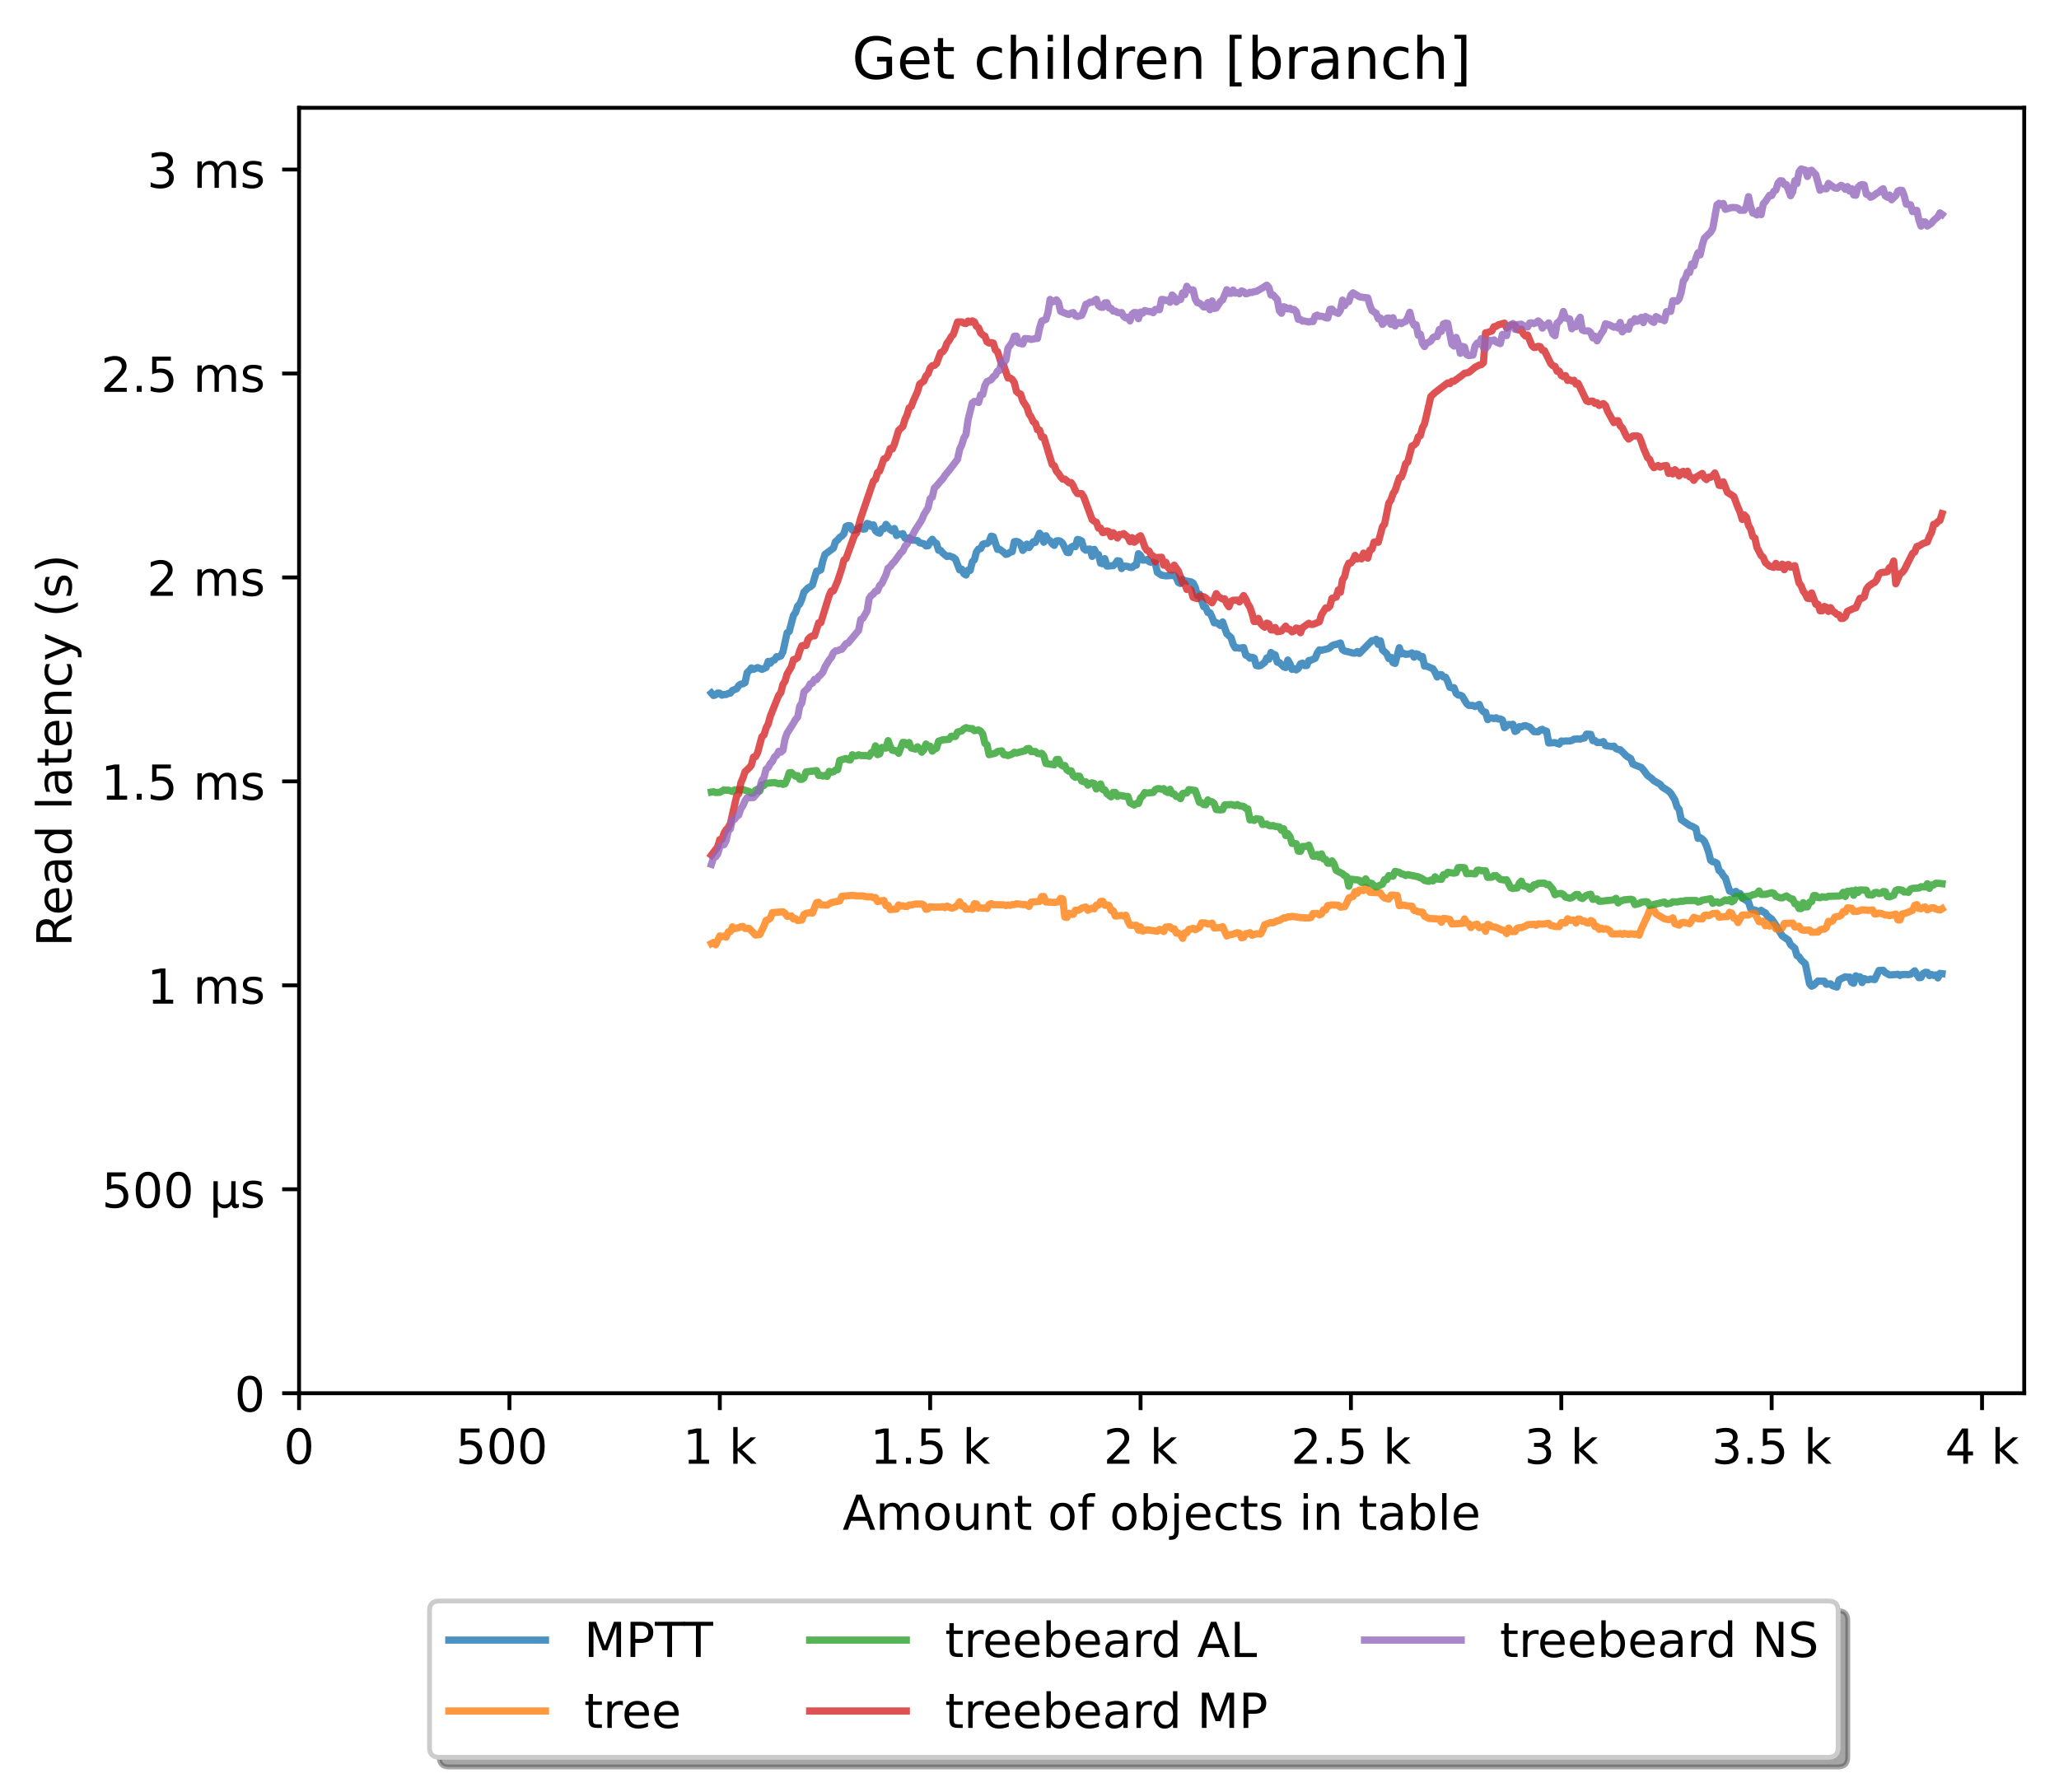 <?xml version="1.0" encoding="utf-8" standalone="no"?>
<!DOCTYPE svg PUBLIC "-//W3C//DTD SVG 1.1//EN"
  "http://www.w3.org/Graphics/SVG/1.1/DTD/svg11.dtd">
<!-- Created with matplotlib (https://matplotlib.org/) -->
<svg height="371.002pt" version="1.1" viewBox="0 0 426.229 371.002" width="426.229pt" xmlns="http://www.w3.org/2000/svg" xmlns:xlink="http://www.w3.org/1999/xlink">
 <defs>
  <style type="text/css">*{stroke-linecap:butt;stroke-linejoin:round;}</style>
 </defs>
 <g id="figure_1">
  <g id="patch_1">
   <path d="M 0 371.002 
L 426.229 371.002 
L 426.229 0 
L 0 0 
z
" style="fill:#ffffff;"/>
  </g>
  <g id="axes_1">
   <g id="patch_2">
    <path d="M 61.909 288.43 
L 419.029 288.43 
L 419.029 22.318 
L 61.909 22.318 
z
" style="fill:#ffffff;"/>
   </g>
   <g id="matplotlib.axis_1">
    <g id="xtick_1">
     <g id="line2d_1">
      <defs>
       <path d="M 0 0 
L 0 3.5 
" id="m01c30322cb" style="stroke:#000000;stroke-width:0.8;"/>
      </defs>
      <g>
       <use style="stroke:#000000;stroke-width:0.8;" x="61.909" xlink:href="#m01c30322cb" y="288.43"/>
      </g>
     </g>
     <g id="text_1">
      <!-- 0 -->
      <g transform="translate(58.728 303.029)scale(0.1 -0.1)">
       <defs>
        <path d="M 31.781 66.406 
Q 24.172 66.406 20.328 58.906 
Q 16.5 51.422 16.5 36.375 
Q 16.5 21.391 20.328 13.891 
Q 24.172 6.391 31.781 6.391 
Q 39.453 6.391 43.281 13.891 
Q 47.125 21.391 47.125 36.375 
Q 47.125 51.422 43.281 58.906 
Q 39.453 66.406 31.781 66.406 
z
M 31.781 74.219 
Q 44.047 74.219 50.516 64.516 
Q 56.984 54.828 56.984 36.375 
Q 56.984 17.969 50.516 8.266 
Q 44.047 -1.422 31.781 -1.422 
Q 19.531 -1.422 13.062 8.266 
Q 6.594 17.969 6.594 36.375 
Q 6.594 54.828 13.062 64.516 
Q 19.531 74.219 31.781 74.219 
z
" id="DejaVuSans-48"/>
       </defs>
       <use xlink:href="#DejaVuSans-48"/>
      </g>
     </g>
    </g>
    <g id="xtick_2">
     <g id="line2d_2">
      <g>
       <use style="stroke:#000000;stroke-width:0.8;" x="105.458" xlink:href="#m01c30322cb" y="288.43"/>
      </g>
     </g>
     <g id="text_2">
      <!-- 500  -->
      <g transform="translate(94.325 303.029)scale(0.1 -0.1)">
       <defs>
        <path d="M 10.797 72.906 
L 49.516 72.906 
L 49.516 64.594 
L 19.828 64.594 
L 19.828 46.734 
Q 21.969 47.469 24.109 47.828 
Q 26.266 48.188 28.422 48.188 
Q 40.625 48.188 47.75 41.5 
Q 54.891 34.812 54.891 23.391 
Q 54.891 11.625 47.562 5.094 
Q 40.234 -1.422 26.906 -1.422 
Q 22.312 -1.422 17.547 -0.641 
Q 12.797 0.141 7.719 1.703 
L 7.719 11.625 
Q 12.109 9.234 16.797 8.062 
Q 21.484 6.891 26.703 6.891 
Q 35.156 6.891 40.078 11.328 
Q 45.016 15.766 45.016 23.391 
Q 45.016 31 40.078 35.438 
Q 35.156 39.891 26.703 39.891 
Q 22.75 39.891 18.812 39.016 
Q 14.891 38.141 10.797 36.281 
z
" id="DejaVuSans-53"/>
        <path id="DejaVuSans-32"/>
       </defs>
       <use xlink:href="#DejaVuSans-53"/>
       <use x="63.623" xlink:href="#DejaVuSans-48"/>
       <use x="127.246" xlink:href="#DejaVuSans-48"/>
       <use x="190.869" xlink:href="#DejaVuSans-32"/>
      </g>
     </g>
    </g>
    <g id="xtick_3">
     <g id="line2d_3">
      <g>
       <use style="stroke:#000000;stroke-width:0.8;" x="149.007" xlink:href="#m01c30322cb" y="288.43"/>
      </g>
     </g>
     <g id="text_3">
      <!-- 1 k -->
      <g transform="translate(141.341 303.029)scale(0.1 -0.1)">
       <defs>
        <path d="M 12.406 8.297 
L 28.516 8.297 
L 28.516 63.922 
L 10.984 60.406 
L 10.984 69.391 
L 28.422 72.906 
L 38.281 72.906 
L 38.281 8.297 
L 54.391 8.297 
L 54.391 0 
L 12.406 0 
z
" id="DejaVuSans-49"/>
        <path d="M 9.078 75.984 
L 18.109 75.984 
L 18.109 31.109 
L 44.922 54.688 
L 56.391 54.688 
L 27.391 29.109 
L 57.625 0 
L 45.906 0 
L 18.109 26.703 
L 18.109 0 
L 9.078 0 
z
" id="DejaVuSans-107"/>
       </defs>
       <use xlink:href="#DejaVuSans-49"/>
       <use x="63.623" xlink:href="#DejaVuSans-32"/>
       <use x="95.41" xlink:href="#DejaVuSans-107"/>
      </g>
     </g>
    </g>
    <g id="xtick_4">
     <g id="line2d_4">
      <g>
       <use style="stroke:#000000;stroke-width:0.8;" x="192.555" xlink:href="#m01c30322cb" y="288.43"/>
      </g>
     </g>
     <g id="text_4">
      <!-- 1.5 k -->
      <g transform="translate(180.119 303.029)scale(0.1 -0.1)">
       <defs>
        <path d="M 10.688 12.406 
L 21 12.406 
L 21 0 
L 10.688 0 
z
" id="DejaVuSans-46"/>
       </defs>
       <use xlink:href="#DejaVuSans-49"/>
       <use x="63.623" xlink:href="#DejaVuSans-46"/>
       <use x="95.41" xlink:href="#DejaVuSans-53"/>
       <use x="159.033" xlink:href="#DejaVuSans-32"/>
       <use x="190.82" xlink:href="#DejaVuSans-107"/>
      </g>
     </g>
    </g>
    <g id="xtick_5">
     <g id="line2d_5">
      <g>
       <use style="stroke:#000000;stroke-width:0.8;" x="236.104" xlink:href="#m01c30322cb" y="288.43"/>
      </g>
     </g>
     <g id="text_5">
      <!-- 2 k -->
      <g transform="translate(228.438 303.029)scale(0.1 -0.1)">
       <defs>
        <path d="M 19.188 8.297 
L 53.609 8.297 
L 53.609 0 
L 7.328 0 
L 7.328 8.297 
Q 12.938 14.109 22.625 23.891 
Q 32.328 33.688 34.812 36.531 
Q 39.547 41.844 41.422 45.531 
Q 43.312 49.219 43.312 52.781 
Q 43.312 58.594 39.234 62.25 
Q 35.156 65.922 28.609 65.922 
Q 23.969 65.922 18.812 64.312 
Q 13.672 62.703 7.812 59.422 
L 7.812 69.391 
Q 13.766 71.781 18.938 73 
Q 24.125 74.219 28.422 74.219 
Q 39.75 74.219 46.484 68.547 
Q 53.219 62.891 53.219 53.422 
Q 53.219 48.922 51.531 44.891 
Q 49.859 40.875 45.406 35.406 
Q 44.188 33.984 37.641 27.219 
Q 31.109 20.453 19.188 8.297 
z
" id="DejaVuSans-50"/>
       </defs>
       <use xlink:href="#DejaVuSans-50"/>
       <use x="63.623" xlink:href="#DejaVuSans-32"/>
       <use x="95.41" xlink:href="#DejaVuSans-107"/>
      </g>
     </g>
    </g>
    <g id="xtick_6">
     <g id="line2d_6">
      <g>
       <use style="stroke:#000000;stroke-width:0.8;" x="279.652" xlink:href="#m01c30322cb" y="288.43"/>
      </g>
     </g>
     <g id="text_6">
      <!-- 2.5 k -->
      <g transform="translate(267.216 303.029)scale(0.1 -0.1)">
       <use xlink:href="#DejaVuSans-50"/>
       <use x="63.623" xlink:href="#DejaVuSans-46"/>
       <use x="95.41" xlink:href="#DejaVuSans-53"/>
       <use x="159.033" xlink:href="#DejaVuSans-32"/>
       <use x="190.82" xlink:href="#DejaVuSans-107"/>
      </g>
     </g>
    </g>
    <g id="xtick_7">
     <g id="line2d_7">
      <g>
       <use style="stroke:#000000;stroke-width:0.8;" x="323.201" xlink:href="#m01c30322cb" y="288.43"/>
      </g>
     </g>
     <g id="text_7">
      <!-- 3 k -->
      <g transform="translate(315.535 303.029)scale(0.1 -0.1)">
       <defs>
        <path d="M 40.578 39.312 
Q 47.656 37.797 51.625 33 
Q 55.609 28.219 55.609 21.188 
Q 55.609 10.406 48.188 4.484 
Q 40.766 -1.422 27.094 -1.422 
Q 22.516 -1.422 17.656 -0.516 
Q 12.797 0.391 7.625 2.203 
L 7.625 11.719 
Q 11.719 9.328 16.594 8.109 
Q 21.484 6.891 26.812 6.891 
Q 36.078 6.891 40.938 10.547 
Q 45.797 14.203 45.797 21.188 
Q 45.797 27.641 41.281 31.266 
Q 36.766 34.906 28.719 34.906 
L 20.219 34.906 
L 20.219 43.016 
L 29.109 43.016 
Q 36.375 43.016 40.234 45.922 
Q 44.094 48.828 44.094 54.297 
Q 44.094 59.906 40.109 62.906 
Q 36.141 65.922 28.719 65.922 
Q 24.656 65.922 20.016 65.031 
Q 15.375 64.156 9.812 62.312 
L 9.812 71.094 
Q 15.438 72.656 20.344 73.438 
Q 25.25 74.219 29.594 74.219 
Q 40.828 74.219 47.359 69.109 
Q 53.906 64.016 53.906 55.328 
Q 53.906 49.266 50.438 45.094 
Q 46.969 40.922 40.578 39.312 
z
" id="DejaVuSans-51"/>
       </defs>
       <use xlink:href="#DejaVuSans-51"/>
       <use x="63.623" xlink:href="#DejaVuSans-32"/>
       <use x="95.41" xlink:href="#DejaVuSans-107"/>
      </g>
     </g>
    </g>
    <g id="xtick_8">
     <g id="line2d_8">
      <g>
       <use style="stroke:#000000;stroke-width:0.8;" x="366.749" xlink:href="#m01c30322cb" y="288.43"/>
      </g>
     </g>
     <g id="text_8">
      <!-- 3.5 k -->
      <g transform="translate(354.313 303.029)scale(0.1 -0.1)">
       <use xlink:href="#DejaVuSans-51"/>
       <use x="63.623" xlink:href="#DejaVuSans-46"/>
       <use x="95.41" xlink:href="#DejaVuSans-53"/>
       <use x="159.033" xlink:href="#DejaVuSans-32"/>
       <use x="190.82" xlink:href="#DejaVuSans-107"/>
      </g>
     </g>
    </g>
    <g id="xtick_9">
     <g id="line2d_9">
      <g>
       <use style="stroke:#000000;stroke-width:0.8;" x="410.298" xlink:href="#m01c30322cb" y="288.43"/>
      </g>
     </g>
     <g id="text_9">
      <!-- 4 k -->
      <g transform="translate(402.632 303.029)scale(0.1 -0.1)">
       <defs>
        <path d="M 37.797 64.312 
L 12.891 25.391 
L 37.797 25.391 
z
M 35.203 72.906 
L 47.609 72.906 
L 47.609 25.391 
L 58.016 25.391 
L 58.016 17.188 
L 47.609 17.188 
L 47.609 0 
L 37.797 0 
L 37.797 17.188 
L 4.891 17.188 
L 4.891 26.703 
z
" id="DejaVuSans-52"/>
       </defs>
       <use xlink:href="#DejaVuSans-52"/>
       <use x="63.623" xlink:href="#DejaVuSans-32"/>
       <use x="95.41" xlink:href="#DejaVuSans-107"/>
      </g>
     </g>
    </g>
    <g id="text_10">
     <!-- Amount of objects in table -->
     <g transform="translate(174.411 316.707)scale(0.1 -0.1)">
      <defs>
       <path d="M 34.188 63.188 
L 20.797 26.906 
L 47.609 26.906 
z
M 28.609 72.906 
L 39.797 72.906 
L 67.578 0 
L 57.328 0 
L 50.688 18.703 
L 17.828 18.703 
L 11.188 0 
L 0.781 0 
z
" id="DejaVuSans-65"/>
       <path d="M 52 44.188 
Q 55.375 50.25 60.062 53.125 
Q 64.75 56 71.094 56 
Q 79.641 56 84.281 50.016 
Q 88.922 44.047 88.922 33.016 
L 88.922 0 
L 79.891 0 
L 79.891 32.719 
Q 79.891 40.578 77.094 44.375 
Q 74.312 48.188 68.609 48.188 
Q 61.625 48.188 57.562 43.547 
Q 53.516 38.922 53.516 30.906 
L 53.516 0 
L 44.484 0 
L 44.484 32.719 
Q 44.484 40.625 41.703 44.406 
Q 38.922 48.188 33.109 48.188 
Q 26.219 48.188 22.156 43.531 
Q 18.109 38.875 18.109 30.906 
L 18.109 0 
L 9.078 0 
L 9.078 54.688 
L 18.109 54.688 
L 18.109 46.188 
Q 21.188 51.219 25.484 53.609 
Q 29.781 56 35.688 56 
Q 41.656 56 45.828 52.969 
Q 50 49.953 52 44.188 
z
" id="DejaVuSans-109"/>
       <path d="M 30.609 48.391 
Q 23.391 48.391 19.188 42.75 
Q 14.984 37.109 14.984 27.297 
Q 14.984 17.484 19.156 11.844 
Q 23.344 6.203 30.609 6.203 
Q 37.797 6.203 41.984 11.859 
Q 46.188 17.531 46.188 27.297 
Q 46.188 37.016 41.984 42.703 
Q 37.797 48.391 30.609 48.391 
z
M 30.609 56 
Q 42.328 56 49.016 48.375 
Q 55.719 40.766 55.719 27.297 
Q 55.719 13.875 49.016 6.219 
Q 42.328 -1.422 30.609 -1.422 
Q 18.844 -1.422 12.172 6.219 
Q 5.516 13.875 5.516 27.297 
Q 5.516 40.766 12.172 48.375 
Q 18.844 56 30.609 56 
z
" id="DejaVuSans-111"/>
       <path d="M 8.5 21.578 
L 8.5 54.688 
L 17.484 54.688 
L 17.484 21.922 
Q 17.484 14.156 20.5 10.266 
Q 23.531 6.391 29.594 6.391 
Q 36.859 6.391 41.078 11.031 
Q 45.312 15.672 45.312 23.688 
L 45.312 54.688 
L 54.297 54.688 
L 54.297 0 
L 45.312 0 
L 45.312 8.406 
Q 42.047 3.422 37.719 1 
Q 33.406 -1.422 27.688 -1.422 
Q 18.266 -1.422 13.375 4.438 
Q 8.5 10.297 8.5 21.578 
z
M 31.109 56 
z
" id="DejaVuSans-117"/>
       <path d="M 54.891 33.016 
L 54.891 0 
L 45.906 0 
L 45.906 32.719 
Q 45.906 40.484 42.875 44.328 
Q 39.844 48.188 33.797 48.188 
Q 26.516 48.188 22.312 43.547 
Q 18.109 38.922 18.109 30.906 
L 18.109 0 
L 9.078 0 
L 9.078 54.688 
L 18.109 54.688 
L 18.109 46.188 
Q 21.344 51.125 25.703 53.562 
Q 30.078 56 35.797 56 
Q 45.219 56 50.047 50.172 
Q 54.891 44.344 54.891 33.016 
z
" id="DejaVuSans-110"/>
       <path d="M 18.312 70.219 
L 18.312 54.688 
L 36.812 54.688 
L 36.812 47.703 
L 18.312 47.703 
L 18.312 18.016 
Q 18.312 11.328 20.141 9.422 
Q 21.969 7.516 27.594 7.516 
L 36.812 7.516 
L 36.812 0 
L 27.594 0 
Q 17.188 0 13.234 3.875 
Q 9.281 7.766 9.281 18.016 
L 9.281 47.703 
L 2.688 47.703 
L 2.688 54.688 
L 9.281 54.688 
L 9.281 70.219 
z
" id="DejaVuSans-116"/>
       <path d="M 37.109 75.984 
L 37.109 68.5 
L 28.516 68.5 
Q 23.688 68.5 21.797 66.547 
Q 19.922 64.594 19.922 59.516 
L 19.922 54.688 
L 34.719 54.688 
L 34.719 47.703 
L 19.922 47.703 
L 19.922 0 
L 10.891 0 
L 10.891 47.703 
L 2.297 47.703 
L 2.297 54.688 
L 10.891 54.688 
L 10.891 58.5 
Q 10.891 67.625 15.141 71.797 
Q 19.391 75.984 28.609 75.984 
z
" id="DejaVuSans-102"/>
       <path d="M 48.688 27.297 
Q 48.688 37.203 44.609 42.844 
Q 40.531 48.484 33.406 48.484 
Q 26.266 48.484 22.188 42.844 
Q 18.109 37.203 18.109 27.297 
Q 18.109 17.391 22.188 11.75 
Q 26.266 6.109 33.406 6.109 
Q 40.531 6.109 44.609 11.75 
Q 48.688 17.391 48.688 27.297 
z
M 18.109 46.391 
Q 20.953 51.266 25.266 53.625 
Q 29.594 56 35.594 56 
Q 45.562 56 51.781 48.094 
Q 58.016 40.188 58.016 27.297 
Q 58.016 14.406 51.781 6.484 
Q 45.562 -1.422 35.594 -1.422 
Q 29.594 -1.422 25.266 0.953 
Q 20.953 3.328 18.109 8.203 
L 18.109 0 
L 9.078 0 
L 9.078 75.984 
L 18.109 75.984 
z
" id="DejaVuSans-98"/>
       <path d="M 9.422 54.688 
L 18.406 54.688 
L 18.406 -0.984 
Q 18.406 -11.422 14.422 -16.109 
Q 10.453 -20.797 1.609 -20.797 
L -1.812 -20.797 
L -1.812 -13.188 
L 0.594 -13.188 
Q 5.719 -13.188 7.562 -10.812 
Q 9.422 -8.453 9.422 -0.984 
z
M 9.422 75.984 
L 18.406 75.984 
L 18.406 64.594 
L 9.422 64.594 
z
" id="DejaVuSans-106"/>
       <path d="M 56.203 29.594 
L 56.203 25.203 
L 14.891 25.203 
Q 15.484 15.922 20.484 11.062 
Q 25.484 6.203 34.422 6.203 
Q 39.594 6.203 44.453 7.469 
Q 49.312 8.734 54.109 11.281 
L 54.109 2.781 
Q 49.266 0.734 44.188 -0.344 
Q 39.109 -1.422 33.891 -1.422 
Q 20.797 -1.422 13.156 6.188 
Q 5.516 13.812 5.516 26.812 
Q 5.516 40.234 12.766 48.109 
Q 20.016 56 32.328 56 
Q 43.359 56 49.781 48.891 
Q 56.203 41.797 56.203 29.594 
z
M 47.219 32.234 
Q 47.125 39.594 43.094 43.984 
Q 39.062 48.391 32.422 48.391 
Q 24.906 48.391 20.391 44.141 
Q 15.875 39.891 15.188 32.172 
z
" id="DejaVuSans-101"/>
       <path d="M 48.781 52.594 
L 48.781 44.188 
Q 44.969 46.297 41.141 47.344 
Q 37.312 48.391 33.406 48.391 
Q 24.656 48.391 19.812 42.844 
Q 14.984 37.312 14.984 27.297 
Q 14.984 17.281 19.812 11.734 
Q 24.656 6.203 33.406 6.203 
Q 37.312 6.203 41.141 7.25 
Q 44.969 8.297 48.781 10.406 
L 48.781 2.094 
Q 45.016 0.344 40.984 -0.531 
Q 36.969 -1.422 32.422 -1.422 
Q 20.062 -1.422 12.781 6.344 
Q 5.516 14.109 5.516 27.297 
Q 5.516 40.672 12.859 48.328 
Q 20.219 56 33.016 56 
Q 37.156 56 41.109 55.141 
Q 45.062 54.297 48.781 52.594 
z
" id="DejaVuSans-99"/>
       <path d="M 44.281 53.078 
L 44.281 44.578 
Q 40.484 46.531 36.375 47.5 
Q 32.281 48.484 27.875 48.484 
Q 21.188 48.484 17.844 46.438 
Q 14.5 44.391 14.5 40.281 
Q 14.5 37.156 16.891 35.375 
Q 19.281 33.594 26.516 31.984 
L 29.594 31.297 
Q 39.156 29.25 43.188 25.516 
Q 47.219 21.781 47.219 15.094 
Q 47.219 7.469 41.188 3.016 
Q 35.156 -1.422 24.609 -1.422 
Q 20.219 -1.422 15.453 -0.562 
Q 10.688 0.297 5.422 2 
L 5.422 11.281 
Q 10.406 8.688 15.234 7.391 
Q 20.062 6.109 24.812 6.109 
Q 31.156 6.109 34.562 8.281 
Q 37.984 10.453 37.984 14.406 
Q 37.984 18.062 35.516 20.016 
Q 33.062 21.969 24.703 23.781 
L 21.578 24.516 
Q 13.234 26.266 9.516 29.906 
Q 5.812 33.547 5.812 39.891 
Q 5.812 47.609 11.281 51.797 
Q 16.75 56 26.812 56 
Q 31.781 56 36.172 55.266 
Q 40.578 54.547 44.281 53.078 
z
" id="DejaVuSans-115"/>
       <path d="M 9.422 54.688 
L 18.406 54.688 
L 18.406 0 
L 9.422 0 
z
M 9.422 75.984 
L 18.406 75.984 
L 18.406 64.594 
L 9.422 64.594 
z
" id="DejaVuSans-105"/>
       <path d="M 34.281 27.484 
Q 23.391 27.484 19.188 25 
Q 14.984 22.516 14.984 16.5 
Q 14.984 11.719 18.141 8.906 
Q 21.297 6.109 26.703 6.109 
Q 34.188 6.109 38.703 11.406 
Q 43.219 16.703 43.219 25.484 
L 43.219 27.484 
z
M 52.203 31.203 
L 52.203 0 
L 43.219 0 
L 43.219 8.297 
Q 40.141 3.328 35.547 0.953 
Q 30.953 -1.422 24.312 -1.422 
Q 15.922 -1.422 10.953 3.297 
Q 6 8.016 6 15.922 
Q 6 25.141 12.172 29.828 
Q 18.359 34.516 30.609 34.516 
L 43.219 34.516 
L 43.219 35.406 
Q 43.219 41.609 39.141 45 
Q 35.062 48.391 27.688 48.391 
Q 23 48.391 18.547 47.266 
Q 14.109 46.141 10.016 43.891 
L 10.016 52.203 
Q 14.938 54.109 19.578 55.047 
Q 24.219 56 28.609 56 
Q 40.484 56 46.344 49.844 
Q 52.203 43.703 52.203 31.203 
z
" id="DejaVuSans-97"/>
       <path d="M 9.422 75.984 
L 18.406 75.984 
L 18.406 0 
L 9.422 0 
z
" id="DejaVuSans-108"/>
      </defs>
      <use xlink:href="#DejaVuSans-65"/>
      <use x="68.408" xlink:href="#DejaVuSans-109"/>
      <use x="165.82" xlink:href="#DejaVuSans-111"/>
      <use x="227.002" xlink:href="#DejaVuSans-117"/>
      <use x="290.381" xlink:href="#DejaVuSans-110"/>
      <use x="353.76" xlink:href="#DejaVuSans-116"/>
      <use x="392.969" xlink:href="#DejaVuSans-32"/>
      <use x="424.756" xlink:href="#DejaVuSans-111"/>
      <use x="485.938" xlink:href="#DejaVuSans-102"/>
      <use x="521.143" xlink:href="#DejaVuSans-32"/>
      <use x="552.93" xlink:href="#DejaVuSans-111"/>
      <use x="614.111" xlink:href="#DejaVuSans-98"/>
      <use x="677.588" xlink:href="#DejaVuSans-106"/>
      <use x="705.371" xlink:href="#DejaVuSans-101"/>
      <use x="766.895" xlink:href="#DejaVuSans-99"/>
      <use x="821.875" xlink:href="#DejaVuSans-116"/>
      <use x="861.084" xlink:href="#DejaVuSans-115"/>
      <use x="913.184" xlink:href="#DejaVuSans-32"/>
      <use x="944.971" xlink:href="#DejaVuSans-105"/>
      <use x="972.754" xlink:href="#DejaVuSans-110"/>
      <use x="1036.133" xlink:href="#DejaVuSans-32"/>
      <use x="1067.92" xlink:href="#DejaVuSans-116"/>
      <use x="1107.129" xlink:href="#DejaVuSans-97"/>
      <use x="1168.408" xlink:href="#DejaVuSans-98"/>
      <use x="1231.885" xlink:href="#DejaVuSans-108"/>
      <use x="1259.668" xlink:href="#DejaVuSans-101"/>
     </g>
    </g>
   </g>
   <g id="matplotlib.axis_2">
    <g id="ytick_1">
     <g id="line2d_10">
      <defs>
       <path d="M 0 0 
L -3.5 0 
" id="meafa8438a2" style="stroke:#000000;stroke-width:0.8;"/>
      </defs>
      <g>
       <use style="stroke:#000000;stroke-width:0.8;" x="61.909" xlink:href="#meafa8438a2" y="288.43"/>
      </g>
     </g>
     <g id="text_11">
      <!-- 0 -->
      <g transform="translate(48.547 292.229)scale(0.1 -0.1)">
       <use xlink:href="#DejaVuSans-48"/>
      </g>
     </g>
    </g>
    <g id="ytick_2">
     <g id="line2d_11">
      <g>
       <use style="stroke:#000000;stroke-width:0.8;" x="61.909" xlink:href="#meafa8438a2" y="246.208"/>
      </g>
     </g>
     <g id="text_12">
      <!-- 500 µs -->
      <g transform="translate(21.072 250.008)scale(0.1 -0.1)">
       <defs>
        <path d="M 8.5 -20.797 
L 8.5 54.688 
L 17.484 54.688 
L 17.484 20.703 
Q 17.484 13.625 20.844 10 
Q 24.219 6.391 30.812 6.391 
Q 38.031 6.391 41.672 10.484 
Q 45.312 14.594 45.312 22.797 
L 45.312 54.688 
L 54.297 54.688 
L 54.297 12.594 
Q 54.297 9.672 55.141 8.281 
Q 56 6.891 57.812 6.891 
Q 58.25 6.891 59.031 7.156 
Q 59.812 7.422 61.188 8.016 
L 61.188 0.781 
Q 59.188 -0.344 57.391 -0.875 
Q 55.609 -1.422 53.906 -1.422 
Q 50.531 -1.422 48.531 0.484 
Q 46.531 2.391 45.797 6.297 
Q 43.359 2.438 39.812 0.5 
Q 36.281 -1.422 31.5 -1.422 
Q 26.516 -1.422 23.016 0.484 
Q 19.531 2.391 17.484 6.203 
L 17.484 -20.797 
z
" id="DejaVuSans-181"/>
       </defs>
       <use xlink:href="#DejaVuSans-53"/>
       <use x="63.623" xlink:href="#DejaVuSans-48"/>
       <use x="127.246" xlink:href="#DejaVuSans-48"/>
       <use x="190.869" xlink:href="#DejaVuSans-32"/>
       <use x="222.656" xlink:href="#DejaVuSans-181"/>
       <use x="286.279" xlink:href="#DejaVuSans-115"/>
      </g>
     </g>
    </g>
    <g id="ytick_3">
     <g id="line2d_12">
      <g>
       <use style="stroke:#000000;stroke-width:0.8;" x="61.909" xlink:href="#meafa8438a2" y="203.987"/>
      </g>
     </g>
     <g id="text_13">
      <!-- 1 ms -->
      <g transform="translate(30.419 207.786)scale(0.1 -0.1)">
       <use xlink:href="#DejaVuSans-49"/>
       <use x="63.623" xlink:href="#DejaVuSans-32"/>
       <use x="95.41" xlink:href="#DejaVuSans-109"/>
       <use x="192.822" xlink:href="#DejaVuSans-115"/>
      </g>
     </g>
    </g>
    <g id="ytick_4">
     <g id="line2d_13">
      <g>
       <use style="stroke:#000000;stroke-width:0.8;" x="61.909" xlink:href="#meafa8438a2" y="161.765"/>
      </g>
     </g>
     <g id="text_14">
      <!-- 1.5 ms -->
      <g transform="translate(20.878 165.564)scale(0.1 -0.1)">
       <use xlink:href="#DejaVuSans-49"/>
       <use x="63.623" xlink:href="#DejaVuSans-46"/>
       <use x="95.41" xlink:href="#DejaVuSans-53"/>
       <use x="159.033" xlink:href="#DejaVuSans-32"/>
       <use x="190.82" xlink:href="#DejaVuSans-109"/>
       <use x="288.232" xlink:href="#DejaVuSans-115"/>
      </g>
     </g>
    </g>
    <g id="ytick_5">
     <g id="line2d_14">
      <g>
       <use style="stroke:#000000;stroke-width:0.8;" x="61.909" xlink:href="#meafa8438a2" y="119.543"/>
      </g>
     </g>
     <g id="text_15">
      <!-- 2 ms -->
      <g transform="translate(30.419 123.342)scale(0.1 -0.1)">
       <use xlink:href="#DejaVuSans-50"/>
       <use x="63.623" xlink:href="#DejaVuSans-32"/>
       <use x="95.41" xlink:href="#DejaVuSans-109"/>
       <use x="192.822" xlink:href="#DejaVuSans-115"/>
      </g>
     </g>
    </g>
    <g id="ytick_6">
     <g id="line2d_15">
      <g>
       <use style="stroke:#000000;stroke-width:0.8;" x="61.909" xlink:href="#meafa8438a2" y="77.321"/>
      </g>
     </g>
     <g id="text_16">
      <!-- 2.5 ms -->
      <g transform="translate(20.878 81.12)scale(0.1 -0.1)">
       <use xlink:href="#DejaVuSans-50"/>
       <use x="63.623" xlink:href="#DejaVuSans-46"/>
       <use x="95.41" xlink:href="#DejaVuSans-53"/>
       <use x="159.033" xlink:href="#DejaVuSans-32"/>
       <use x="190.82" xlink:href="#DejaVuSans-109"/>
       <use x="288.232" xlink:href="#DejaVuSans-115"/>
      </g>
     </g>
    </g>
    <g id="ytick_7">
     <g id="line2d_16">
      <g>
       <use style="stroke:#000000;stroke-width:0.8;" x="61.909" xlink:href="#meafa8438a2" y="35.099"/>
      </g>
     </g>
     <g id="text_17">
      <!-- 3 ms -->
      <g transform="translate(30.419 38.898)scale(0.1 -0.1)">
       <use xlink:href="#DejaVuSans-51"/>
       <use x="63.623" xlink:href="#DejaVuSans-32"/>
       <use x="95.41" xlink:href="#DejaVuSans-109"/>
       <use x="192.822" xlink:href="#DejaVuSans-115"/>
      </g>
     </g>
    </g>
    <g id="text_18">
     <!-- Read latency (s) -->
     <g transform="translate(14.798 195.99)rotate(-90)scale(0.1 -0.1)">
      <defs>
       <path d="M 44.391 34.188 
Q 47.562 33.109 50.562 29.594 
Q 53.562 26.078 56.594 19.922 
L 66.609 0 
L 56 0 
L 46.688 18.703 
Q 43.062 26.031 39.672 28.422 
Q 36.281 30.812 30.422 30.812 
L 19.672 30.812 
L 19.672 0 
L 9.812 0 
L 9.812 72.906 
L 32.078 72.906 
Q 44.578 72.906 50.734 67.672 
Q 56.891 62.453 56.891 51.906 
Q 56.891 45.016 53.688 40.469 
Q 50.484 35.938 44.391 34.188 
z
M 19.672 64.797 
L 19.672 38.922 
L 32.078 38.922 
Q 39.203 38.922 42.844 42.219 
Q 46.484 45.516 46.484 51.906 
Q 46.484 58.297 42.844 61.547 
Q 39.203 64.797 32.078 64.797 
z
" id="DejaVuSans-82"/>
       <path d="M 45.406 46.391 
L 45.406 75.984 
L 54.391 75.984 
L 54.391 0 
L 45.406 0 
L 45.406 8.203 
Q 42.578 3.328 38.25 0.953 
Q 33.938 -1.422 27.875 -1.422 
Q 17.969 -1.422 11.734 6.484 
Q 5.516 14.406 5.516 27.297 
Q 5.516 40.188 11.734 48.094 
Q 17.969 56 27.875 56 
Q 33.938 56 38.25 53.625 
Q 42.578 51.266 45.406 46.391 
z
M 14.797 27.297 
Q 14.797 17.391 18.875 11.75 
Q 22.953 6.109 30.078 6.109 
Q 37.203 6.109 41.297 11.75 
Q 45.406 17.391 45.406 27.297 
Q 45.406 37.203 41.297 42.844 
Q 37.203 48.484 30.078 48.484 
Q 22.953 48.484 18.875 42.844 
Q 14.797 37.203 14.797 27.297 
z
" id="DejaVuSans-100"/>
       <path d="M 32.172 -5.078 
Q 28.375 -14.844 24.75 -17.812 
Q 21.141 -20.797 15.094 -20.797 
L 7.906 -20.797 
L 7.906 -13.281 
L 13.188 -13.281 
Q 16.891 -13.281 18.938 -11.516 
Q 21 -9.766 23.484 -3.219 
L 25.094 0.875 
L 2.984 54.688 
L 12.5 54.688 
L 29.594 11.922 
L 46.688 54.688 
L 56.203 54.688 
z
" id="DejaVuSans-121"/>
       <path d="M 31 75.875 
Q 24.469 64.656 21.281 53.656 
Q 18.109 42.672 18.109 31.391 
Q 18.109 20.125 21.312 9.062 
Q 24.516 -2 31 -13.188 
L 23.188 -13.188 
Q 15.875 -1.703 12.234 9.375 
Q 8.594 20.453 8.594 31.391 
Q 8.594 42.281 12.203 53.312 
Q 15.828 64.359 23.188 75.875 
z
" id="DejaVuSans-40"/>
       <path d="M 8.016 75.875 
L 15.828 75.875 
Q 23.141 64.359 26.781 53.312 
Q 30.422 42.281 30.422 31.391 
Q 30.422 20.453 26.781 9.375 
Q 23.141 -1.703 15.828 -13.188 
L 8.016 -13.188 
Q 14.5 -2 17.703 9.062 
Q 20.906 20.125 20.906 31.391 
Q 20.906 42.672 17.703 53.656 
Q 14.5 64.656 8.016 75.875 
z
" id="DejaVuSans-41"/>
      </defs>
      <use xlink:href="#DejaVuSans-82"/>
      <use x="64.982" xlink:href="#DejaVuSans-101"/>
      <use x="126.506" xlink:href="#DejaVuSans-97"/>
      <use x="187.785" xlink:href="#DejaVuSans-100"/>
      <use x="251.262" xlink:href="#DejaVuSans-32"/>
      <use x="283.049" xlink:href="#DejaVuSans-108"/>
      <use x="310.832" xlink:href="#DejaVuSans-97"/>
      <use x="372.111" xlink:href="#DejaVuSans-116"/>
      <use x="411.32" xlink:href="#DejaVuSans-101"/>
      <use x="472.844" xlink:href="#DejaVuSans-110"/>
      <use x="536.223" xlink:href="#DejaVuSans-99"/>
      <use x="591.203" xlink:href="#DejaVuSans-121"/>
      <use x="650.383" xlink:href="#DejaVuSans-32"/>
      <use x="682.17" xlink:href="#DejaVuSans-40"/>
      <use x="721.184" xlink:href="#DejaVuSans-115"/>
      <use x="773.283" xlink:href="#DejaVuSans-41"/>
     </g>
    </g>
   </g>
   <g id="line2d_17">
    <path clip-path="url(#pc72bd8ded2)" d="M 147.265 143.473 
L 147.7 143.983 
L 148.136 143.846 
L 148.571 143.478 
L 149.007 143.517 
L 149.442 143.917 
L 149.877 143.788 
L 150.313 143.782 
L 150.748 143.558 
L 151.184 143.498 
L 151.619 142.94 
L 152.49 142.595 
L 152.926 141.921 
L 153.361 141.638 
L 153.797 141.561 
L 154.232 141.321 
L 154.668 139.242 
L 155.103 138.842 
L 155.539 138.279 
L 155.974 138.578 
L 156.845 138.203 
L 157.716 138.581 
L 158.587 138.193 
L 159.023 136.926 
L 159.458 137.31 
L 159.894 136.738 
L 160.329 136.626 
L 160.765 135.949 
L 161.2 135.977 
L 161.636 135.8 
L 162.071 134.928 
L 162.942 131.002 
L 163.378 130.727 
L 164.249 127.397 
L 164.684 126.815 
L 165.119 125.481 
L 165.555 125.047 
L 165.99 124.008 
L 166.426 122.583 
L 167.297 121.685 
L 167.732 121.489 
L 168.168 121.118 
L 169.039 118.246 
L 169.474 118.205 
L 169.91 117.964 
L 170.345 116.082 
L 170.781 114.764 
L 172.523 113.476 
L 172.958 112.139 
L 173.394 111.793 
L 173.829 111.272 
L 174.265 110.969 
L 174.7 110.482 
L 175.136 108.98 
L 175.571 108.806 
L 176.007 108.852 
L 176.442 109.75 
L 177.313 109.658 
L 178.184 109.069 
L 178.62 109.534 
L 179.055 109.504 
L 179.49 108.368 
L 179.926 108.489 
L 180.361 108.967 
L 180.797 108.663 
L 181.232 109.879 
L 181.668 110.247 
L 182.103 110.387 
L 182.539 109.491 
L 182.974 109.471 
L 183.41 108.558 
L 184.281 109.646 
L 184.716 109.922 
L 185.152 109.418 
L 185.587 110.865 
L 186.023 110.563 
L 186.458 110.633 
L 186.894 110.475 
L 187.329 111.415 
L 187.765 111.48 
L 188.2 111.341 
L 188.636 111.781 
L 189.507 111.863 
L 189.942 111.929 
L 190.378 112.371 
L 191.249 112.572 
L 191.684 113.017 
L 192.12 112.99 
L 192.555 112.129 
L 192.991 111.647 
L 193.426 112.268 
L 193.862 112.496 
L 194.297 113.92 
L 194.732 113.954 
L 195.168 114.496 
L 196.039 115.218 
L 196.474 115.076 
L 197.345 115.401 
L 197.781 115.758 
L 198.652 117.987 
L 199.087 117.831 
L 199.523 118.756 
L 199.958 119.046 
L 200.394 118.023 
L 200.829 118.096 
L 201.265 116.32 
L 201.7 115.889 
L 202.136 114.268 
L 202.571 113.654 
L 203.007 113.581 
L 203.442 112.681 
L 203.878 112.518 
L 204.313 112.543 
L 204.749 112.195 
L 205.184 111 
L 205.62 111.113 
L 206.491 113.731 
L 206.926 113.71 
L 207.797 114.348 
L 208.233 114.778 
L 208.668 114.648 
L 209.104 114.318 
L 209.539 114.211 
L 209.974 112.134 
L 210.41 112.089 
L 210.845 112.226 
L 211.281 112.609 
L 211.716 113.942 
L 212.152 113.459 
L 212.587 112.643 
L 213.023 113.373 
L 213.894 112.141 
L 214.329 112.286 
L 215.2 110.398 
L 215.636 110.956 
L 216.071 112.259 
L 216.507 110.915 
L 216.942 111.718 
L 217.378 111.955 
L 217.813 112.56 
L 218.249 112.908 
L 218.684 111.985 
L 219.12 111.934 
L 219.555 112.08 
L 219.991 112.499 
L 220.862 114.332 
L 221.297 114.412 
L 221.733 113.279 
L 222.168 113.058 
L 222.604 113.175 
L 223.039 111.682 
L 223.475 111.776 
L 223.91 111.99 
L 224.346 113.573 
L 224.781 113.909 
L 225.216 113.679 
L 225.652 113.671 
L 226.087 115.192 
L 226.523 113.729 
L 226.958 114.62 
L 227.394 114.796 
L 227.829 116.598 
L 228.265 116.71 
L 228.7 115.655 
L 229.136 117.193 
L 230.442 117.108 
L 230.878 116.733 
L 231.313 116.08 
L 231.749 116.157 
L 232.184 117.71 
L 232.62 117.173 
L 233.491 117.266 
L 233.926 117.476 
L 234.362 117.476 
L 234.797 117.062 
L 235.233 117.013 
L 235.668 114.625 
L 236.104 114.997 
L 236.539 115.954 
L 236.975 115.95 
L 237.41 115.833 
L 237.846 116.251 
L 238.281 116.423 
L 238.717 116.41 
L 239.152 116.564 
L 239.588 118.51 
L 240.458 119.084 
L 241.329 119.213 
L 243.071 119.114 
L 243.507 119.597 
L 243.942 120.6 
L 244.378 120.804 
L 244.813 119.951 
L 245.249 120.229 
L 246.555 120.456 
L 246.991 120.727 
L 247.426 121.592 
L 247.862 123.269 
L 248.297 122.996 
L 249.168 125.601 
L 249.604 125.736 
L 250.039 126.799 
L 250.475 126.86 
L 250.91 127.771 
L 251.346 128.939 
L 251.781 128.88 
L 252.652 129.505 
L 253.088 128.754 
L 253.959 131.215 
L 254.83 131.983 
L 255.265 133.38 
L 255.7 134.125 
L 256.136 134.098 
L 256.571 134.203 
L 257.442 134.058 
L 257.878 135.629 
L 258.313 135.814 
L 258.749 136.266 
L 259.184 136.054 
L 259.62 136.238 
L 260.055 137.771 
L 260.491 137.876 
L 260.926 137.796 
L 261.797 137.143 
L 262.233 136.213 
L 262.668 136.476 
L 263.104 135.083 
L 263.539 135.446 
L 263.975 135.567 
L 264.41 137.094 
L 264.846 137.161 
L 265.717 138.036 
L 266.152 138.198 
L 266.588 136.645 
L 267.023 137.373 
L 267.459 138.572 
L 267.894 138.418 
L 268.33 138.681 
L 268.765 138.386 
L 269.201 137.435 
L 269.636 137.282 
L 270.072 137.788 
L 270.507 137.789 
L 270.942 136.736 
L 271.378 136.685 
L 272.249 136.282 
L 272.684 135.2 
L 273.12 134.548 
L 273.555 134.621 
L 274.862 134.313 
L 275.297 134.087 
L 275.733 133.676 
L 276.168 133.486 
L 276.604 133.419 
L 277.475 133.116 
L 277.91 134.5 
L 278.346 134.777 
L 279.217 134.963 
L 280.088 135.2 
L 280.523 135.212 
L 280.959 134.882 
L 281.394 135.277 
L 284.007 132.626 
L 284.443 132.624 
L 284.878 132.341 
L 285.314 133.406 
L 285.749 132.672 
L 286.184 134.548 
L 287.055 135.323 
L 287.491 136.339 
L 287.926 136.071 
L 288.362 137.185 
L 288.797 137.34 
L 289.668 134.091 
L 290.104 135.376 
L 290.539 135.234 
L 290.975 135.473 
L 291.846 135.362 
L 292.281 135.166 
L 292.717 136.055 
L 293.152 135.341 
L 293.588 135.489 
L 294.023 136.132 
L 294.459 135.909 
L 294.894 137.906 
L 295.33 137.892 
L 296.636 138.462 
L 297.072 139.152 
L 297.507 140.157 
L 297.943 139.664 
L 298.378 139.66 
L 298.814 140.164 
L 299.249 140.209 
L 299.685 141.057 
L 300.12 142.29 
L 300.556 142.386 
L 300.991 142.363 
L 301.426 143.531 
L 301.862 143.883 
L 302.297 143.917 
L 302.733 144.171 
L 303.604 145.658 
L 304.039 146.03 
L 304.91 146.051 
L 305.346 146.269 
L 306.217 145.833 
L 306.652 146.881 
L 307.088 147.356 
L 307.523 147.445 
L 307.959 148.983 
L 308.394 148.653 
L 308.83 148.639 
L 309.265 148.767 
L 309.701 148.596 
L 310.136 148.86 
L 310.572 148.835 
L 311.007 149.049 
L 311.443 150.655 
L 312.314 149.977 
L 312.749 150.035 
L 313.185 149.938 
L 313.62 151.426 
L 314.056 151.204 
L 314.491 150.447 
L 314.927 150.516 
L 315.362 150.277 
L 315.798 150.226 
L 316.668 150.54 
L 317.539 151.463 
L 318.41 151.499 
L 318.846 151.124 
L 319.281 150.988 
L 319.717 151.288 
L 320.152 151.372 
L 320.588 153.821 
L 321.894 153.738 
L 322.765 154.048 
L 323.201 153.404 
L 323.636 153.468 
L 324.072 153.404 
L 324.943 153.403 
L 325.378 153.306 
L 325.814 153.034 
L 326.685 152.973 
L 327.12 153.022 
L 327.556 152.845 
L 327.991 152.79 
L 328.427 151.981 
L 329.298 152.036 
L 329.733 153.338 
L 330.169 153.31 
L 330.604 153.714 
L 331.475 153.719 
L 331.91 153.525 
L 332.346 154.353 
L 333.652 154.553 
L 334.088 154.466 
L 334.523 154.97 
L 334.959 155.167 
L 335.394 155.211 
L 336.701 156.518 
L 337.572 157.058 
L 338.007 158.173 
L 338.878 158.552 
L 339.749 158.877 
L 340.185 159.358 
L 341.056 160.546 
L 341.927 161.181 
L 342.362 161.634 
L 343.669 162.372 
L 344.104 162.941 
L 345.411 163.773 
L 345.846 164.206 
L 346.717 165.602 
L 347.152 167.036 
L 347.588 167.529 
L 348.023 169.684 
L 349.765 170.877 
L 350.201 171.03 
L 351.072 171.526 
L 351.507 173.57 
L 351.943 173.403 
L 352.378 173.698 
L 352.814 174.157 
L 353.249 175.132 
L 353.685 176.388 
L 354.12 178.107 
L 354.556 178.404 
L 354.991 178.464 
L 355.427 178.727 
L 355.862 180.238 
L 356.298 180.553 
L 356.733 181.29 
L 357.169 181.769 
L 358.04 184.474 
L 358.475 184.607 
L 358.911 184.977 
L 359.346 184.545 
L 359.782 184.943 
L 360.217 184.986 
L 360.653 185.709 
L 361.088 186.153 
L 361.959 186.739 
L 362.394 188.09 
L 362.83 188.358 
L 363.265 188.383 
L 363.701 188.608 
L 364.136 188.684 
L 364.572 188.463 
L 365.007 188.794 
L 365.443 188.983 
L 365.878 189.638 
L 366.749 190.252 
L 367.62 191.54 
L 368.927 193.739 
L 370.233 194.645 
L 370.669 195.575 
L 371.54 196.303 
L 371.975 197.826 
L 372.411 198.069 
L 372.846 198.726 
L 373.717 199.533 
L 374.588 203.685 
L 375.024 204.166 
L 375.459 203.965 
L 376.33 203.109 
L 377.636 203.123 
L 378.072 203.769 
L 378.943 203.676 
L 379.378 204.081 
L 380.249 204.346 
L 380.685 202.868 
L 381.556 202.419 
L 381.991 202.219 
L 382.427 202.32 
L 382.862 202.279 
L 383.298 203.375 
L 383.733 203.561 
L 384.169 202.019 
L 384.604 202.254 
L 385.04 202.225 
L 385.475 203.413 
L 385.911 202.588 
L 386.346 202.812 
L 386.782 202.827 
L 387.217 202.681 
L 388.088 202.8 
L 388.959 200.922 
L 389.83 200.866 
L 390.266 201.359 
L 391.137 201.83 
L 392.443 201.754 
L 392.878 201.691 
L 393.314 201.947 
L 393.749 201.757 
L 394.62 201.742 
L 395.056 201.786 
L 395.491 201.696 
L 396.362 200.989 
L 397.233 202.405 
L 397.669 202.366 
L 398.104 201.558 
L 398.54 201.295 
L 398.975 201.309 
L 399.411 201.97 
L 399.846 201.735 
L 400.282 201.945 
L 400.717 201.828 
L 401.153 202.454 
L 401.588 201.512 
L 402.024 201.57 
L 402.024 201.57 
" style="fill:none;stroke:#1f77b4;stroke-linecap:square;stroke-opacity:0.8;stroke-width:1.5;"/>
   </g>
   <g id="line2d_18">
    <path clip-path="url(#pc72bd8ded2)" d="M 147.265 195.341 
L 147.7 195.109 
L 148.136 195.595 
L 149.007 193.764 
L 149.442 193.919 
L 149.877 193.792 
L 150.313 194.013 
L 150.748 192.926 
L 151.184 192.852 
L 151.619 191.878 
L 152.055 192.257 
L 152.926 192.05 
L 153.361 191.842 
L 153.797 191.806 
L 154.232 192.209 
L 155.103 192.214 
L 156.41 193.584 
L 157.281 193.462 
L 158.152 191.686 
L 158.587 190.542 
L 159.023 190.397 
L 159.458 190.107 
L 159.894 188.926 
L 160.765 188.871 
L 162.071 188.757 
L 162.507 189.066 
L 162.942 189.696 
L 163.813 189.611 
L 164.249 190.249 
L 164.684 190.186 
L 165.119 190.566 
L 165.99 190.457 
L 166.426 189.325 
L 166.861 189.081 
L 167.732 188.927 
L 168.168 189.052 
L 169.039 186.874 
L 169.474 186.792 
L 169.91 187.319 
L 171.216 187.396 
L 172.087 186.862 
L 173.829 186.518 
L 174.265 185.556 
L 176.442 185.364 
L 177.313 185.474 
L 178.62 185.477 
L 179.49 185.674 
L 180.361 185.651 
L 180.797 185.861 
L 181.232 185.817 
L 181.668 186.646 
L 182.103 186.52 
L 182.974 186.428 
L 183.41 187.508 
L 183.845 187.43 
L 184.281 188.312 
L 185.587 188.185 
L 186.023 187.343 
L 186.458 187.589 
L 186.894 187.514 
L 187.329 187.658 
L 187.765 187.667 
L 188.2 187.344 
L 188.636 187.356 
L 189.507 187.151 
L 190.813 187.164 
L 191.249 187.385 
L 191.684 188.243 
L 192.12 188.147 
L 192.555 187.713 
L 193.426 187.805 
L 194.732 187.778 
L 195.168 187.715 
L 195.603 187.908 
L 196.039 187.587 
L 196.91 187.985 
L 197.345 187.937 
L 197.781 187.736 
L 198.216 187.355 
L 198.652 186.688 
L 199.087 187.578 
L 199.523 187.502 
L 199.958 188.244 
L 200.829 188.175 
L 201.265 188.295 
L 201.7 187.098 
L 202.136 187.147 
L 202.571 187.976 
L 203.007 187.924 
L 203.442 188.019 
L 203.878 187.958 
L 204.313 188.106 
L 204.749 187.261 
L 205.184 187.066 
L 205.62 187.299 
L 207.797 187.32 
L 208.233 187.473 
L 208.668 187.349 
L 209.104 187.432 
L 209.539 187.273 
L 209.974 187.284 
L 210.41 187.109 
L 211.281 187.206 
L 211.716 187.293 
L 212.152 187.239 
L 212.587 187.383 
L 213.023 187.649 
L 213.458 186.761 
L 215.2 186.612 
L 215.636 185.614 
L 216.071 185.596 
L 216.507 186.728 
L 218.249 186.831 
L 219.12 186.697 
L 219.555 185.994 
L 219.991 186.095 
L 220.426 189.838 
L 220.862 189.942 
L 221.297 189.086 
L 221.733 189.269 
L 222.168 189.297 
L 222.604 188.437 
L 223.039 188.481 
L 223.475 188.33 
L 223.91 188.001 
L 224.781 187.78 
L 225.216 188.454 
L 226.087 188 
L 226.523 188.151 
L 226.958 187.39 
L 227.394 187.369 
L 227.829 186.62 
L 228.265 186.588 
L 228.7 187.421 
L 229.136 187.344 
L 229.571 187.46 
L 230.007 188.5 
L 230.442 188.551 
L 230.878 189.65 
L 232.184 189.525 
L 232.62 189.635 
L 233.055 189.472 
L 233.491 190.766 
L 233.926 191.537 
L 234.797 191.6 
L 235.233 191.545 
L 235.668 192.572 
L 236.104 191.897 
L 236.539 192.752 
L 237.41 192.503 
L 239.588 192.768 
L 240.023 192.414 
L 240.458 192.518 
L 240.894 192.848 
L 241.329 191.929 
L 242.2 191.876 
L 242.636 192.303 
L 243.071 192.282 
L 243.507 193.171 
L 243.942 193.193 
L 244.378 193.439 
L 244.813 194.265 
L 245.249 193.111 
L 245.684 193.099 
L 246.12 192.406 
L 246.555 192.354 
L 246.991 192.189 
L 247.426 192.469 
L 248.297 192.016 
L 248.733 191.055 
L 249.604 191.091 
L 250.039 191.309 
L 250.475 191.285 
L 250.91 191.106 
L 251.346 192.117 
L 252.652 192.024 
L 253.088 191.842 
L 253.959 193.774 
L 254.394 193.523 
L 254.83 193.509 
L 256.136 193.098 
L 256.571 193.209 
L 257.007 194.149 
L 257.442 194.041 
L 257.878 193.293 
L 258.313 193.265 
L 258.749 193.083 
L 259.184 193.627 
L 260.055 193.306 
L 260.926 193.368 
L 261.362 192.633 
L 261.797 191.443 
L 263.104 190.97 
L 263.539 191.049 
L 264.41 190.62 
L 264.846 190.554 
L 265.717 190.017 
L 266.152 190.03 
L 266.588 189.811 
L 267.023 189.829 
L 267.459 189.707 
L 269.201 189.976 
L 270.942 190.048 
L 271.378 189.941 
L 271.813 189.121 
L 272.684 189.111 
L 273.12 189.421 
L 273.555 189.213 
L 273.991 188.364 
L 274.426 188.379 
L 274.862 187.477 
L 275.297 187.463 
L 275.733 187.329 
L 277.039 187.412 
L 277.475 187.798 
L 278.346 187.704 
L 278.781 186.95 
L 279.217 185.914 
L 280.088 185.599 
L 280.523 184.584 
L 280.959 184.91 
L 281.394 184.264 
L 282.265 184.363 
L 282.701 183.664 
L 283.136 184.042 
L 283.572 184.718 
L 285.749 184.855 
L 286.184 185.535 
L 286.62 185.897 
L 287.491 186.113 
L 287.926 185.338 
L 288.362 185.281 
L 288.797 185.411 
L 289.233 185.376 
L 289.668 187.491 
L 290.539 187.375 
L 291.41 187.559 
L 292.281 187.611 
L 292.717 188.478 
L 293.152 188.545 
L 293.588 188.778 
L 294.459 188.837 
L 294.894 189.681 
L 295.765 190.138 
L 297.943 190.268 
L 298.378 190.919 
L 298.814 190.13 
L 299.685 190.242 
L 300.12 190.353 
L 300.556 191.289 
L 302.733 191.159 
L 303.168 190.241 
L 303.604 191.107 
L 304.039 191.222 
L 304.475 192.038 
L 304.91 191.571 
L 305.781 191.319 
L 306.217 192.06 
L 307.088 191.879 
L 307.523 192.797 
L 307.959 191.375 
L 308.394 191.51 
L 308.83 191.84 
L 309.701 191.983 
L 311.007 192.585 
L 311.443 192.616 
L 311.878 193.265 
L 312.314 192.126 
L 312.749 192.826 
L 313.62 192.856 
L 314.056 192.201 
L 314.491 192.048 
L 314.927 192.055 
L 315.798 191.73 
L 316.233 191.435 
L 317.539 191.352 
L 317.975 191.557 
L 318.41 191.254 
L 319.281 191.309 
L 320.588 191.165 
L 321.023 191.615 
L 321.459 191.654 
L 321.894 191.808 
L 322.765 191.816 
L 323.201 191.005 
L 324.072 191.044 
L 324.507 190.209 
L 324.943 190.524 
L 325.814 190.499 
L 326.249 191.085 
L 326.685 190.249 
L 327.12 190.31 
L 327.556 190.715 
L 327.991 190.674 
L 328.427 191.031 
L 328.862 191.069 
L 329.298 190.574 
L 329.733 190.816 
L 330.169 191.814 
L 330.604 191.798 
L 331.04 192.395 
L 331.475 192.155 
L 331.91 192.379 
L 332.346 192.279 
L 332.781 192.395 
L 333.217 192.667 
L 333.652 193.337 
L 334.959 193.351 
L 335.394 193.272 
L 335.83 193.435 
L 336.265 193.251 
L 337.136 193.444 
L 337.572 193.311 
L 338.443 193.432 
L 338.878 193.338 
L 339.314 193.609 
L 339.749 192.355 
L 341.056 189.58 
L 341.491 188.429 
L 341.927 188.261 
L 342.362 188.37 
L 342.798 189.173 
L 344.54 190.217 
L 345.411 190.4 
L 345.846 190.304 
L 346.281 190.019 
L 346.717 191.216 
L 347.588 191.524 
L 348.023 191.051 
L 348.459 190.942 
L 349.765 191.234 
L 350.636 189.907 
L 351.507 190.208 
L 352.378 190.251 
L 352.814 189.514 
L 353.249 189.416 
L 353.685 189.595 
L 354.556 189.131 
L 355.427 189.067 
L 355.862 189.888 
L 356.733 189.771 
L 357.604 189.748 
L 358.04 188.87 
L 358.475 189.057 
L 358.911 190.079 
L 359.346 190.11 
L 359.782 191.002 
L 360.653 189.447 
L 361.959 189.419 
L 362.394 189.154 
L 363.265 189.062 
L 364.136 190.809 
L 364.572 190.816 
L 365.007 190.694 
L 365.443 191.657 
L 365.878 191.33 
L 366.314 191.729 
L 367.185 191.461 
L 367.62 192.331 
L 368.491 192.347 
L 368.927 192.117 
L 369.362 191.193 
L 371.104 191.1 
L 371.54 191.906 
L 372.411 191.759 
L 372.846 192.426 
L 373.282 192.586 
L 374.588 192.544 
L 375.024 193.004 
L 376.33 192.952 
L 376.765 192.503 
L 377.201 192.371 
L 377.636 192.364 
L 378.072 192.008 
L 378.507 190.733 
L 378.943 190.863 
L 379.378 190.638 
L 379.814 189.86 
L 380.685 189.704 
L 381.12 189.48 
L 381.556 188.732 
L 381.991 188.799 
L 382.427 187.955 
L 383.298 188.02 
L 383.733 188.702 
L 384.604 188.65 
L 385.475 188.349 
L 386.782 188.466 
L 387.653 188.391 
L 388.088 189.218 
L 388.524 189.193 
L 388.959 189.041 
L 389.395 189.103 
L 390.266 189.434 
L 390.701 189.423 
L 391.137 189.567 
L 392.443 189.235 
L 392.878 190.429 
L 393.314 190.447 
L 393.749 189.223 
L 394.62 189.002 
L 395.927 188.463 
L 396.362 187.438 
L 396.798 187.28 
L 397.233 188.073 
L 397.669 188.135 
L 398.104 187.855 
L 398.54 187.77 
L 398.975 188.356 
L 399.846 187.945 
L 400.282 187.922 
L 400.717 188.186 
L 401.588 188.396 
L 402.024 188.135 
L 402.024 188.135 
" style="fill:none;stroke:#ff7f0e;stroke-linecap:square;stroke-opacity:0.8;stroke-width:1.5;"/>
   </g>
   <g id="line2d_19">
    <path clip-path="url(#pc72bd8ded2)" d="M 147.265 163.974 
L 147.7 163.901 
L 148.136 164.071 
L 149.007 164.027 
L 149.877 163.527 
L 150.313 163.608 
L 150.748 163.574 
L 151.619 163.842 
L 152.055 163.528 
L 152.926 163.497 
L 153.361 163.581 
L 153.797 163.46 
L 154.668 163.738 
L 155.103 163.884 
L 155.539 164.222 
L 155.974 164.158 
L 156.41 163.582 
L 156.845 163.373 
L 157.281 163.754 
L 157.716 162.515 
L 158.152 162.612 
L 158.587 162.163 
L 160.329 161.999 
L 161.2 162.256 
L 161.636 162.148 
L 162.071 162.392 
L 162.507 162.256 
L 162.942 161.31 
L 163.378 159.984 
L 163.813 159.938 
L 164.684 160.704 
L 165.119 160.573 
L 165.555 161.334 
L 165.99 161.35 
L 166.426 161.059 
L 166.861 159.803 
L 169.039 159.537 
L 169.474 160.529 
L 169.91 160.503 
L 170.345 160.666 
L 170.781 160.523 
L 171.216 160.745 
L 171.652 159.696 
L 172.087 159.841 
L 172.523 159.787 
L 172.958 159.422 
L 173.394 159.341 
L 173.829 157.408 
L 175.136 157.032 
L 175.571 157.255 
L 176.007 157.331 
L 176.442 156.252 
L 176.878 156.517 
L 177.313 156.478 
L 177.749 156.26 
L 178.184 156.416 
L 179.49 156.438 
L 179.926 156.564 
L 180.361 155.807 
L 180.797 155.792 
L 181.232 154.411 
L 181.668 156.226 
L 182.103 156.072 
L 182.539 154.743 
L 183.41 154.876 
L 183.845 153.335 
L 184.281 154.542 
L 184.716 155.323 
L 185.587 155.435 
L 186.023 155.956 
L 186.894 153.692 
L 187.329 153.727 
L 187.765 154.204 
L 188.2 153.731 
L 188.636 154.867 
L 189.507 155.087 
L 189.942 154.607 
L 190.378 155.013 
L 190.813 155.725 
L 191.249 155.236 
L 191.684 154.032 
L 192.12 154.441 
L 192.555 154.492 
L 192.991 155.501 
L 193.426 155.093 
L 193.862 154.91 
L 194.297 153.445 
L 195.168 153.157 
L 196.474 153.063 
L 196.91 152.416 
L 197.781 152.479 
L 198.216 151.553 
L 199.087 151.321 
L 199.523 150.896 
L 199.958 150.65 
L 200.829 150.844 
L 201.265 150.844 
L 201.7 151.265 
L 202.571 151.126 
L 203.007 151.379 
L 203.442 151.993 
L 203.878 153.893 
L 204.313 154.176 
L 204.749 156.241 
L 205.62 156.036 
L 206.055 155.914 
L 206.491 155.585 
L 207.362 155.44 
L 207.797 156.242 
L 208.233 156.249 
L 208.668 156.424 
L 209.539 156.109 
L 209.974 155.74 
L 210.41 155.888 
L 212.152 155.429 
L 212.587 155.018 
L 213.023 154.955 
L 213.458 155.593 
L 214.329 155.589 
L 214.765 155.968 
L 215.2 156.055 
L 215.636 155.95 
L 216.071 156.471 
L 216.507 158.055 
L 218.249 158.333 
L 218.684 157.246 
L 219.12 157.212 
L 219.555 158.25 
L 219.991 158.586 
L 220.426 158.49 
L 220.862 159.385 
L 221.297 159.676 
L 221.733 159.571 
L 222.168 160.619 
L 222.604 160.92 
L 223.039 160.675 
L 223.475 160.703 
L 223.91 161.69 
L 224.346 161.841 
L 224.781 161.852 
L 225.216 162.547 
L 225.652 162.184 
L 226.087 162.07 
L 226.523 162.213 
L 226.958 163.34 
L 227.394 162.999 
L 227.829 162.304 
L 228.265 163.442 
L 228.7 163.515 
L 229.136 164.296 
L 230.007 164.968 
L 230.442 164.037 
L 230.878 164.054 
L 231.313 164.876 
L 231.749 164.665 
L 233.055 164.875 
L 233.491 164.878 
L 233.926 166.203 
L 234.797 166.661 
L 235.233 166.347 
L 235.668 166.341 
L 236.104 165.203 
L 236.539 164.8 
L 236.975 164.077 
L 237.41 164.188 
L 238.717 164.054 
L 239.152 163.502 
L 239.588 163.282 
L 240.023 163.276 
L 240.458 163.4 
L 240.894 163.267 
L 241.329 163.874 
L 241.765 164.073 
L 242.2 163.41 
L 242.636 164.301 
L 243.071 164.366 
L 243.507 164.891 
L 243.942 164.91 
L 244.378 165.352 
L 244.813 164.273 
L 245.684 164.155 
L 246.12 163.464 
L 247.426 163.653 
L 248.297 166.121 
L 248.733 166.15 
L 249.168 166.568 
L 249.604 166.609 
L 250.039 165.606 
L 250.475 165.969 
L 250.91 165.994 
L 251.346 166.362 
L 251.781 167.602 
L 252.652 167.669 
L 253.088 167.62 
L 253.523 166.652 
L 254.83 166.551 
L 255.7 166.777 
L 256.136 166.558 
L 256.571 166.827 
L 257.442 166.95 
L 257.878 167.34 
L 258.313 167.455 
L 258.749 169.748 
L 259.184 169.632 
L 259.62 169.854 
L 260.055 169.497 
L 260.926 169.614 
L 261.362 170.701 
L 262.233 170.595 
L 262.668 170.902 
L 263.104 170.991 
L 263.539 170.905 
L 263.975 171.096 
L 264.846 171.181 
L 265.281 171.891 
L 265.717 171.572 
L 266.152 172.977 
L 266.588 172.579 
L 267.023 173.175 
L 267.459 174.602 
L 268.33 174.67 
L 268.765 176.204 
L 269.201 176.252 
L 269.636 175.245 
L 270.507 175.222 
L 270.942 174.969 
L 271.813 177.249 
L 272.249 177.286 
L 272.684 176.916 
L 273.12 177.481 
L 273.555 176.781 
L 273.991 177.842 
L 274.426 177.922 
L 274.862 178.708 
L 275.297 178.712 
L 275.733 178.219 
L 276.168 178.859 
L 276.604 180.194 
L 277.91 180.882 
L 278.346 181.274 
L 278.781 181.469 
L 279.217 183.478 
L 279.652 182.023 
L 280.959 182.156 
L 281.394 182.25 
L 281.83 182.7 
L 282.265 182.598 
L 282.701 181.944 
L 283.136 182.733 
L 284.007 182.896 
L 284.443 183.361 
L 284.878 183.609 
L 286.184 183.047 
L 286.62 182.108 
L 287.055 182.115 
L 287.491 181.261 
L 287.926 181.41 
L 288.362 181.391 
L 288.797 180.399 
L 289.668 180.6 
L 290.104 180.92 
L 290.539 181 
L 290.975 181.259 
L 291.41 181.07 
L 293.588 181.524 
L 294.459 181.923 
L 294.894 182.275 
L 295.765 182.47 
L 296.201 182.171 
L 296.636 182.363 
L 297.072 181.514 
L 297.507 181.979 
L 298.378 182.048 
L 298.814 181.071 
L 299.249 181.123 
L 299.685 180.594 
L 300.991 180.771 
L 301.426 180.664 
L 301.862 179.621 
L 302.733 179.601 
L 303.168 179.657 
L 303.604 180.884 
L 304.475 180.82 
L 305.346 180.92 
L 305.781 180.178 
L 306.217 180.132 
L 306.652 180.268 
L 307.523 180.275 
L 307.959 181.631 
L 308.83 181.599 
L 309.265 181.273 
L 309.701 181.272 
L 310.572 182.055 
L 311.443 182.179 
L 311.878 182.138 
L 312.749 183.798 
L 313.185 183.947 
L 313.62 183.841 
L 314.056 183.852 
L 314.491 182.891 
L 314.927 182.422 
L 315.362 183.421 
L 316.233 183.587 
L 316.668 184.08 
L 317.104 183.803 
L 317.539 183.177 
L 317.975 183.208 
L 318.41 182.865 
L 319.717 182.83 
L 320.152 183.127 
L 320.588 183.087 
L 321.459 184.134 
L 321.894 185.236 
L 322.33 185.033 
L 323.201 184.973 
L 323.636 185.19 
L 324.072 185.723 
L 324.943 185.945 
L 325.378 185.85 
L 326.249 185.184 
L 326.685 185.189 
L 327.12 185.832 
L 327.556 186.016 
L 328.427 185.341 
L 329.298 185.127 
L 329.733 186.187 
L 330.604 186.104 
L 331.04 186.589 
L 331.91 186.535 
L 332.781 186.421 
L 333.652 186.357 
L 334.088 186.267 
L 334.523 185.977 
L 334.959 186.93 
L 335.394 186.559 
L 336.265 186.285 
L 337.572 186.168 
L 338.007 186.275 
L 338.443 187.268 
L 339.314 187.057 
L 339.749 186.788 
L 340.62 186.668 
L 341.056 186.726 
L 341.491 187.45 
L 344.54 186.746 
L 344.975 187.134 
L 345.846 186.984 
L 346.281 186.696 
L 347.152 186.734 
L 348.023 186.574 
L 348.459 186.591 
L 348.894 186.44 
L 351.072 186.423 
L 351.507 186.748 
L 351.943 186.637 
L 352.378 186.358 
L 354.12 186.061 
L 354.556 187.008 
L 354.991 186.776 
L 355.427 186.694 
L 355.862 186.95 
L 356.298 186.801 
L 357.169 186.296 
L 357.604 186.485 
L 358.04 186.2 
L 358.475 186.709 
L 358.911 186.453 
L 359.346 185.539 
L 360.217 185.472 
L 360.653 185.97 
L 361.088 185.646 
L 362.394 185.478 
L 362.83 185.227 
L 363.265 185.157 
L 363.701 184.964 
L 364.136 184.458 
L 364.572 185.153 
L 365.443 185.151 
L 366.749 184.818 
L 367.185 184.938 
L 367.62 185.545 
L 368.491 185.857 
L 368.927 185.888 
L 369.798 185.477 
L 370.669 186.084 
L 371.104 186.119 
L 371.54 187.098 
L 371.975 187.164 
L 372.411 188.088 
L 372.846 188.106 
L 373.282 186.869 
L 373.717 187.76 
L 374.153 187.751 
L 374.588 186.789 
L 375.024 186.658 
L 375.459 185.404 
L 375.895 185.414 
L 376.33 185.818 
L 376.765 185.847 
L 377.201 185.665 
L 378.072 185.746 
L 378.507 185.55 
L 380.685 185.498 
L 381.12 185.384 
L 381.556 184.73 
L 381.991 185.588 
L 382.427 184.518 
L 382.862 184.541 
L 383.298 184.398 
L 383.733 185.346 
L 384.169 184.25 
L 384.604 184.766 
L 385.04 184.239 
L 386.346 184.288 
L 386.782 185.246 
L 387.653 185.256 
L 388.088 184.79 
L 388.524 184.747 
L 388.959 184.998 
L 389.395 184.901 
L 389.83 184.568 
L 390.266 184.615 
L 390.701 185.592 
L 391.137 185.671 
L 392.007 185.347 
L 392.443 184.361 
L 392.878 184.166 
L 393.749 184.282 
L 394.185 184.675 
L 394.62 184.644 
L 395.056 184.741 
L 395.491 184.071 
L 395.927 183.909 
L 397.233 183.845 
L 397.669 183.574 
L 398.54 183.622 
L 398.975 182.96 
L 399.411 183.918 
L 399.846 183.216 
L 400.282 183.204 
L 400.717 182.852 
L 401.588 182.888 
L 402.024 182.944 
L 402.024 182.944 
" style="fill:none;stroke:#2ca02c;stroke-linecap:square;stroke-opacity:0.8;stroke-width:1.5;"/>
   </g>
   <g id="line2d_20">
    <path clip-path="url(#pc72bd8ded2)" d="M 147.265 177.039 
L 148.571 175.306 
L 149.007 173.809 
L 149.442 173.806 
L 149.877 172.496 
L 150.313 171.792 
L 150.748 171.323 
L 151.184 170.535 
L 152.49 164.812 
L 152.926 164.305 
L 153.361 162.075 
L 153.797 161.074 
L 154.232 159.765 
L 155.103 158.946 
L 155.539 158.408 
L 155.974 156.741 
L 156.41 156.653 
L 156.845 155.778 
L 157.716 152.531 
L 158.152 152.147 
L 158.587 150.72 
L 159.023 149.875 
L 159.458 148.28 
L 161.2 143.939 
L 161.636 143.397 
L 162.071 141.68 
L 162.507 141.009 
L 162.942 139.519 
L 163.813 138.049 
L 164.249 136.572 
L 164.684 136.452 
L 165.119 136.145 
L 165.555 134.707 
L 165.99 133.698 
L 166.426 133.599 
L 166.861 133.632 
L 167.297 132.319 
L 167.732 131.872 
L 168.168 131.646 
L 168.603 131.646 
L 169.474 128.946 
L 169.91 128.921 
L 171.652 123.265 
L 172.087 122.336 
L 172.523 122.339 
L 173.394 120.302 
L 174.265 117.642 
L 174.7 115.942 
L 175.136 115.642 
L 176.878 110.838 
L 177.313 110.363 
L 178.184 107.243 
L 180.797 99.607 
L 181.232 99.246 
L 181.668 97.814 
L 182.103 97.507 
L 182.974 95.001 
L 183.41 94.878 
L 183.845 94.201 
L 184.281 92.854 
L 184.716 92.953 
L 185.152 91.956 
L 186.023 89.102 
L 186.894 88.307 
L 187.329 86.84 
L 187.765 85.895 
L 188.2 84.441 
L 188.636 84.156 
L 189.071 82.982 
L 189.942 81.054 
L 190.378 79.516 
L 191.249 78.884 
L 191.684 77.823 
L 192.12 77.384 
L 192.555 76.168 
L 192.991 75.711 
L 193.426 75.64 
L 193.862 75.272 
L 194.732 72.972 
L 195.168 72.823 
L 195.603 72.194 
L 196.039 71.033 
L 196.474 70.513 
L 196.91 69.693 
L 197.345 69.256 
L 198.216 66.655 
L 199.087 66.652 
L 199.523 66.917 
L 199.958 66.981 
L 200.394 66.468 
L 200.829 66.716 
L 201.265 66.433 
L 201.7 66.632 
L 202.136 67.553 
L 202.571 67.852 
L 203.007 68.935 
L 203.442 69.341 
L 203.878 69.583 
L 204.313 70.764 
L 204.749 71.018 
L 205.184 70.939 
L 205.62 71.022 
L 206.055 72.446 
L 206.491 72.809 
L 207.362 75.441 
L 207.797 75.726 
L 208.668 78.255 
L 209.104 78.261 
L 209.539 78.541 
L 209.974 79.192 
L 210.41 81.021 
L 210.845 81.422 
L 211.281 81.584 
L 211.716 82.978 
L 212.587 84.331 
L 213.023 85.695 
L 213.458 86.347 
L 213.894 87.305 
L 214.329 87.627 
L 214.765 88.974 
L 215.2 89.039 
L 215.636 90.498 
L 216.071 90.488 
L 217.813 96.174 
L 218.249 96.415 
L 218.684 97.544 
L 219.12 98.014 
L 219.555 98.709 
L 219.991 99.185 
L 220.426 99.191 
L 221.297 99.948 
L 221.733 99.904 
L 222.168 100.58 
L 222.604 101.579 
L 223.039 102.173 
L 223.91 102.193 
L 224.346 102.883 
L 225.652 106.398 
L 226.087 107.583 
L 226.523 107.92 
L 226.958 108.112 
L 227.394 109.326 
L 227.829 109.338 
L 228.265 110.252 
L 228.7 110.191 
L 229.136 109.915 
L 229.571 110.079 
L 230.007 111.098 
L 230.442 110.292 
L 230.878 110.736 
L 231.313 111.377 
L 231.749 110.659 
L 232.184 110.674 
L 232.62 110.479 
L 233.491 111.227 
L 233.926 112.129 
L 234.362 111.318 
L 234.797 112.25 
L 235.233 111.913 
L 235.668 111.174 
L 236.104 110.914 
L 236.539 111.929 
L 236.975 113.229 
L 237.41 113.925 
L 237.846 114.067 
L 238.281 114.887 
L 238.717 115.11 
L 239.152 116.316 
L 239.588 115.41 
L 240.458 115.368 
L 240.894 117.015 
L 241.329 116.405 
L 241.765 117.399 
L 242.2 117.952 
L 242.636 118.023 
L 243.071 117.013 
L 243.942 118.245 
L 244.813 120.665 
L 245.249 120.811 
L 245.684 122.032 
L 246.12 121.879 
L 246.555 122.19 
L 246.991 123.672 
L 247.862 123.938 
L 248.297 123.389 
L 249.168 123.536 
L 249.604 123.78 
L 250.039 124.254 
L 250.475 124.42 
L 250.91 124.792 
L 251.346 123.969 
L 251.781 122.901 
L 252.217 123.526 
L 253.088 124.018 
L 253.523 123.986 
L 253.959 124.989 
L 254.394 125.603 
L 254.83 124.496 
L 255.265 124.274 
L 256.136 124.241 
L 256.571 124.612 
L 257.442 123.292 
L 257.878 124.022 
L 258.313 125.022 
L 258.749 125.73 
L 259.184 127.005 
L 259.62 128.672 
L 260.055 128.635 
L 260.491 128.023 
L 260.926 129.01 
L 261.362 129.535 
L 261.797 129.847 
L 262.233 129.001 
L 262.668 129.175 
L 263.104 130.403 
L 263.539 130.429 
L 263.975 129.909 
L 264.41 130.776 
L 265.281 130.629 
L 266.152 129.636 
L 266.588 130.227 
L 267.023 130.301 
L 267.459 130.811 
L 267.894 130.618 
L 268.33 130.02 
L 268.765 130.126 
L 269.201 130.982 
L 269.636 129.951 
L 270.942 129.031 
L 271.378 129.26 
L 271.813 129.265 
L 272.684 128.9 
L 273.12 128.716 
L 273.555 127.277 
L 274.426 125.861 
L 274.862 125.898 
L 275.297 125.48 
L 275.733 123.87 
L 276.604 123.612 
L 277.039 122.13 
L 277.475 122.615 
L 277.91 120.035 
L 278.346 119.377 
L 278.781 117.532 
L 279.217 116.576 
L 279.652 116.55 
L 280.088 115.961 
L 280.523 114.981 
L 280.959 115.708 
L 281.394 115.413 
L 281.83 115.703 
L 282.265 114.503 
L 282.701 115.311 
L 283.136 115.547 
L 283.572 113.891 
L 284.007 113.683 
L 284.443 112.22 
L 284.878 112.158 
L 285.314 112.266 
L 286.184 109.03 
L 286.62 108.499 
L 287.491 104.178 
L 287.926 103.52 
L 288.362 102.205 
L 288.797 101.552 
L 289.668 98.913 
L 290.104 98.771 
L 290.539 97.583 
L 290.975 95.992 
L 291.41 95.639 
L 292.281 92.336 
L 292.717 92.154 
L 293.152 91.728 
L 293.588 90.422 
L 294.023 90.192 
L 294.459 88.539 
L 294.894 87.734 
L 296.201 82.075 
L 297.072 81.254 
L 299.685 79.276 
L 300.12 79.425 
L 300.556 78.924 
L 300.991 78.922 
L 302.733 77.649 
L 303.168 77.273 
L 304.039 77.104 
L 305.346 76.029 
L 306.217 75.582 
L 306.652 75.482 
L 307.088 75.073 
L 307.523 68.905 
L 307.959 68.828 
L 308.83 68.512 
L 309.265 67.634 
L 309.701 67.561 
L 310.136 67.253 
L 311.443 66.904 
L 311.878 67.898 
L 312.749 67.282 
L 313.62 67.314 
L 314.056 68.225 
L 314.491 68.332 
L 314.927 68.132 
L 315.362 69.147 
L 315.798 69.567 
L 316.233 69.364 
L 317.104 71.524 
L 317.539 71.941 
L 317.975 71.887 
L 318.41 71.691 
L 318.846 71.787 
L 319.281 72.507 
L 319.717 72.608 
L 321.023 75.277 
L 321.459 75.715 
L 321.894 75.859 
L 322.33 76.856 
L 322.765 76.836 
L 323.201 77.735 
L 323.636 77.965 
L 324.072 77.766 
L 324.507 78.762 
L 324.943 78.637 
L 325.378 78.862 
L 325.814 78.722 
L 326.249 79.525 
L 326.685 79.365 
L 328.427 82.985 
L 328.862 83.166 
L 329.298 83.041 
L 329.733 83.045 
L 330.169 83.52 
L 330.604 83.392 
L 331.04 83.942 
L 331.91 83.554 
L 332.346 83.951 
L 332.781 85.127 
L 334.088 87.495 
L 334.523 87.121 
L 334.959 87.099 
L 335.394 88.167 
L 335.83 88.567 
L 336.701 90.362 
L 337.136 90.895 
L 338.007 90.275 
L 338.878 90.235 
L 339.314 90.374 
L 339.749 91.374 
L 340.185 92.695 
L 341.056 94.759 
L 341.491 95.095 
L 341.927 96.239 
L 342.362 96.818 
L 343.233 96.372 
L 343.669 96.712 
L 344.104 96.492 
L 344.975 96.381 
L 345.411 98.004 
L 345.846 97.441 
L 346.281 98.116 
L 346.717 97.243 
L 347.152 97.641 
L 347.588 98.523 
L 348.023 97.762 
L 348.459 97.576 
L 348.894 98.286 
L 349.33 97.553 
L 349.765 98.719 
L 350.201 98.828 
L 350.636 99.445 
L 351.072 98.806 
L 352.378 98.013 
L 352.814 98.909 
L 353.249 99.283 
L 353.685 98.796 
L 354.12 98.805 
L 354.556 98.47 
L 354.991 97.921 
L 355.427 99.017 
L 355.862 100.471 
L 356.298 100.542 
L 356.733 99.756 
L 357.604 101.957 
L 358.475 102.491 
L 358.911 102.795 
L 359.782 105.082 
L 360.217 106.078 
L 360.653 107.542 
L 361.088 106.61 
L 361.523 107.074 
L 361.959 108.784 
L 362.394 109.503 
L 362.83 111.094 
L 363.265 111.38 
L 363.701 113.331 
L 364.572 115.023 
L 365.007 115.402 
L 365.443 116.463 
L 366.314 117.212 
L 367.185 117.455 
L 367.62 116.634 
L 368.056 117.403 
L 368.491 117.401 
L 368.927 116.797 
L 369.362 117.937 
L 369.798 116.977 
L 370.233 116.871 
L 370.669 117.411 
L 371.54 117.109 
L 372.411 120.692 
L 372.846 121.244 
L 373.282 122.367 
L 373.717 122.937 
L 374.153 123.853 
L 374.588 123.942 
L 375.024 122.752 
L 375.895 125.1 
L 376.33 125.098 
L 376.765 126.446 
L 377.201 126.452 
L 377.636 125.559 
L 378.072 125.743 
L 378.507 126.582 
L 378.943 125.801 
L 379.378 126.526 
L 379.814 126.788 
L 380.249 127.195 
L 380.685 127.287 
L 381.12 128.042 
L 381.556 128.017 
L 381.991 127.654 
L 382.427 126.561 
L 383.733 125.946 
L 384.169 125.842 
L 385.04 123.861 
L 385.475 123.844 
L 385.911 123.584 
L 386.346 122.008 
L 386.782 121.402 
L 387.653 120.763 
L 388.088 120.572 
L 388.524 119.987 
L 388.959 118.891 
L 389.395 118.552 
L 390.701 118.362 
L 391.137 117.528 
L 391.572 117.314 
L 392.007 116.151 
L 392.443 120.86 
L 393.314 118.808 
L 393.749 118.544 
L 394.185 118.019 
L 395.927 114.555 
L 396.362 114.281 
L 396.798 113.142 
L 397.233 113.041 
L 398.104 112.501 
L 398.975 112.203 
L 399.411 111.054 
L 399.846 110.237 
L 400.282 108.545 
L 400.717 108.48 
L 401.153 107.983 
L 401.588 107.737 
L 402.024 106.337 
L 402.024 106.337 
" style="fill:none;stroke:#d62728;stroke-linecap:square;stroke-opacity:0.8;stroke-width:1.5;"/>
   </g>
   <g id="line2d_21">
    <path clip-path="url(#pc72bd8ded2)" d="M 147.265 178.947 
L 147.7 177.595 
L 148.136 177.378 
L 148.571 176.792 
L 149.007 175.32 
L 149.442 174.962 
L 149.877 174.877 
L 150.313 174.041 
L 150.748 171.987 
L 151.184 171.605 
L 151.619 169.717 
L 152.055 169.597 
L 152.49 169.052 
L 152.926 168.72 
L 153.361 167.419 
L 153.797 166.776 
L 154.232 165.739 
L 154.668 165.139 
L 155.974 165.111 
L 156.845 164.103 
L 157.281 163.088 
L 157.716 161.552 
L 158.152 160.971 
L 158.587 159.249 
L 159.023 158.907 
L 159.458 158.074 
L 159.894 157.671 
L 160.329 156.699 
L 160.765 156.369 
L 161.2 155.534 
L 161.636 155.72 
L 162.071 155.344 
L 162.507 152.998 
L 162.942 151.772 
L 164.249 149.718 
L 164.684 148.96 
L 165.119 148.469 
L 165.555 146.182 
L 165.99 145.534 
L 166.426 143.238 
L 167.297 142.415 
L 167.732 141.566 
L 168.168 141.436 
L 168.603 140.656 
L 169.039 140.69 
L 169.474 140.046 
L 169.91 139.678 
L 170.345 139.157 
L 170.781 138.08 
L 171.652 136.631 
L 172.087 136.12 
L 172.523 135.145 
L 172.958 134.751 
L 173.394 134.711 
L 173.829 134.501 
L 174.265 134.413 
L 175.136 133.251 
L 175.571 133.116 
L 177.749 130.485 
L 178.184 128.246 
L 178.62 127.998 
L 179.49 126.495 
L 179.926 123.876 
L 180.361 123.265 
L 180.797 122.985 
L 181.232 122.378 
L 181.668 122.31 
L 182.103 121.209 
L 182.539 120.814 
L 183.41 118.976 
L 183.845 117.623 
L 184.281 117.303 
L 184.716 116.688 
L 185.152 116.273 
L 186.458 114.472 
L 186.894 114.078 
L 187.329 113.126 
L 187.765 112.637 
L 188.2 111.825 
L 188.636 111.287 
L 189.507 109.648 
L 190.378 108.332 
L 190.813 107.628 
L 191.249 106.561 
L 192.12 105.113 
L 192.555 103.233 
L 192.991 102.911 
L 193.426 101.031 
L 193.862 100.62 
L 194.732 99.571 
L 195.168 99.118 
L 195.603 98.432 
L 196.474 97.375 
L 198.216 95.09 
L 198.652 93.045 
L 199.087 92.112 
L 199.523 90.689 
L 199.958 89.987 
L 200.394 86.909 
L 201.265 83.425 
L 201.7 83.106 
L 202.136 83.138 
L 202.571 83.332 
L 203.007 81.736 
L 203.442 81.67 
L 203.878 79.837 
L 204.313 78.999 
L 205.184 78.617 
L 205.62 77.996 
L 206.055 77.681 
L 206.491 76.817 
L 206.926 76.672 
L 207.362 74.774 
L 207.797 75.127 
L 208.233 74.54 
L 208.668 72.073 
L 209.539 70.853 
L 209.974 69.61 
L 210.41 69.579 
L 210.845 71.014 
L 211.716 71.217 
L 212.152 70.096 
L 213.023 70.148 
L 213.458 70.28 
L 214.329 70.087 
L 214.765 70.064 
L 215.2 67.942 
L 215.636 66.477 
L 216.507 66.125 
L 216.942 64.653 
L 217.378 61.995 
L 217.813 62.522 
L 218.684 62.082 
L 219.12 62.646 
L 219.555 64.452 
L 220.862 64.987 
L 221.297 65.104 
L 221.733 64.816 
L 222.168 64.712 
L 222.604 65.337 
L 223.039 65.514 
L 223.91 65.285 
L 224.346 64.326 
L 224.781 62.998 
L 225.216 62.847 
L 225.652 62.55 
L 226.087 62.558 
L 226.958 61.958 
L 227.394 63.275 
L 227.829 63.582 
L 228.265 63.631 
L 228.7 62.711 
L 229.136 62.668 
L 229.571 63.757 
L 230.007 63.846 
L 230.442 64.406 
L 230.878 64.41 
L 231.313 64.684 
L 231.749 64.767 
L 232.184 64.706 
L 232.62 65.513 
L 233.055 65.809 
L 233.491 65.671 
L 233.926 66.428 
L 234.362 65.017 
L 234.797 64.696 
L 235.233 64.723 
L 235.668 65.98 
L 236.104 64.616 
L 236.539 64.839 
L 236.975 64.282 
L 237.41 64.427 
L 238.281 64.526 
L 238.717 64.733 
L 239.152 64.061 
L 240.023 64.107 
L 240.458 61.991 
L 240.894 62.017 
L 241.329 62.207 
L 241.765 62.124 
L 242.2 62.572 
L 242.636 61.072 
L 243.071 61.488 
L 243.507 62.507 
L 243.942 62.054 
L 244.378 62.021 
L 244.813 60.614 
L 245.249 61.01 
L 245.684 59.272 
L 246.12 60.009 
L 246.991 60.024 
L 247.426 61.898 
L 247.862 62.665 
L 248.297 62.763 
L 248.733 63.065 
L 249.168 63.546 
L 249.604 63.54 
L 250.039 62.646 
L 250.475 64.131 
L 250.91 62.304 
L 251.346 63.857 
L 251.781 63.757 
L 252.652 62.404 
L 253.088 62.099 
L 253.959 59.979 
L 254.394 60.719 
L 254.83 60.732 
L 255.265 60.042 
L 255.7 60.683 
L 256.136 60.582 
L 256.571 60.811 
L 257.007 60.237 
L 257.442 60.377 
L 257.878 60.822 
L 258.313 60.735 
L 258.749 60.508 
L 259.184 60.55 
L 259.62 60.364 
L 260.055 60.331 
L 261.362 59.606 
L 262.233 59.038 
L 262.668 59.517 
L 263.104 61.076 
L 263.539 61.057 
L 264.41 62.032 
L 264.846 64.344 
L 265.281 64.852 
L 265.717 63.495 
L 266.152 63.653 
L 266.588 63.965 
L 267.023 63.798 
L 267.459 64.128 
L 267.894 64.078 
L 268.33 64.504 
L 268.765 66.122 
L 269.201 66.132 
L 269.636 66.474 
L 270.072 66.469 
L 270.942 66.663 
L 271.378 66.529 
L 271.813 66.565 
L 272.249 65.436 
L 272.684 65.232 
L 273.12 65.493 
L 273.555 65.468 
L 273.991 65.558 
L 274.426 65.789 
L 274.862 65.839 
L 275.297 64.06 
L 275.733 64.01 
L 276.168 64.503 
L 277.039 64.883 
L 277.475 64.223 
L 277.91 62.128 
L 278.346 63.277 
L 278.781 62.506 
L 279.217 62.445 
L 279.652 61.081 
L 280.088 60.622 
L 281.394 61.435 
L 282.265 61.572 
L 283.136 61.664 
L 283.572 63.19 
L 284.007 64.279 
L 284.878 64.863 
L 285.314 66.004 
L 285.749 65.831 
L 286.184 67.153 
L 286.62 66.697 
L 287.055 65.892 
L 287.491 65.82 
L 287.926 67.146 
L 288.362 65.779 
L 288.797 67.482 
L 289.233 66.843 
L 289.668 66.766 
L 290.104 66.998 
L 290.539 66.689 
L 290.975 66.55 
L 291.41 65.722 
L 291.846 64.642 
L 292.281 66.449 
L 292.717 67.315 
L 293.152 67.234 
L 293.588 69.412 
L 294.023 69.189 
L 294.459 71.098 
L 294.894 71.742 
L 295.33 71.005 
L 295.765 70.865 
L 296.201 70.586 
L 296.636 69.892 
L 297.072 69.665 
L 297.507 69.675 
L 297.943 68.222 
L 298.378 68.605 
L 298.814 67.051 
L 299.249 66.898 
L 299.685 66.959 
L 300.556 71.265 
L 300.991 71.638 
L 301.426 69.851 
L 301.862 71.083 
L 302.297 73.151 
L 302.733 71.717 
L 303.168 71.851 
L 303.604 73.383 
L 304.039 73.614 
L 304.91 73.501 
L 305.346 71.644 
L 305.781 71.03 
L 306.217 71.218 
L 306.652 70.092 
L 307.088 71.977 
L 307.523 72.162 
L 307.959 71.647 
L 308.394 70.458 
L 308.83 70.594 
L 309.265 70.358 
L 309.701 70.8 
L 310.572 71.139 
L 311.007 69.234 
L 311.878 69.477 
L 312.314 67.416 
L 312.749 67.262 
L 313.185 66.978 
L 313.62 68.182 
L 314.056 67.207 
L 314.927 67.117 
L 315.362 67.42 
L 316.233 67.678 
L 316.668 66.867 
L 317.104 66.845 
L 317.539 66.991 
L 317.975 66.791 
L 318.41 66.44 
L 318.846 66.822 
L 319.281 67.929 
L 319.717 67.32 
L 320.152 67.399 
L 320.588 66.841 
L 321.459 69.142 
L 321.894 69.501 
L 322.33 66.879 
L 322.765 66.532 
L 323.201 65.944 
L 323.636 64.484 
L 324.072 65.835 
L 324.943 66.041 
L 325.378 68.064 
L 325.814 67.609 
L 326.249 67.625 
L 326.685 66.339 
L 327.12 65.693 
L 327.556 68.308 
L 327.991 68.496 
L 328.862 68.506 
L 329.298 68.868 
L 329.733 69.949 
L 330.169 69.601 
L 330.604 70.562 
L 331.475 69.044 
L 331.91 68.423 
L 332.346 67.034 
L 333.217 67.287 
L 334.088 67.738 
L 334.523 67.615 
L 334.959 67.914 
L 335.394 66.758 
L 335.83 68.707 
L 336.701 67.701 
L 337.136 68.163 
L 337.572 66.609 
L 338.007 66.748 
L 338.443 65.973 
L 338.878 66.509 
L 339.749 65.712 
L 340.185 66.782 
L 340.62 65.536 
L 341.056 65.802 
L 341.491 65.933 
L 341.927 66.508 
L 342.362 66.74 
L 342.798 65.546 
L 343.233 65.75 
L 343.669 66.128 
L 344.104 66.103 
L 344.54 66.4 
L 344.975 64.523 
L 345.846 64.452 
L 346.281 62.271 
L 346.717 62.247 
L 347.152 62.365 
L 347.588 61.885 
L 348.023 60.524 
L 348.459 58.157 
L 348.894 57.566 
L 349.33 56.321 
L 349.765 56.406 
L 350.201 54.631 
L 350.636 55.054 
L 351.072 53.447 
L 351.507 52.332 
L 351.943 52.771 
L 352.378 50.759 
L 352.814 49.33 
L 353.685 48.467 
L 354.12 48.057 
L 354.556 47.26 
L 355.427 42.406 
L 355.862 42.086 
L 356.298 42.471 
L 356.733 42.122 
L 357.169 43.334 
L 358.475 42.955 
L 359.346 42.983 
L 359.782 43.118 
L 360.217 43.529 
L 361.088 43.518 
L 361.523 42.664 
L 361.959 40.717 
L 362.394 42.68 
L 362.83 44.093 
L 363.265 44.205 
L 363.701 44.501 
L 364.136 43.523 
L 364.572 44.44 
L 365.007 42.2 
L 365.443 41.734 
L 366.314 40.423 
L 366.749 40.49 
L 367.185 39.627 
L 367.62 39.352 
L 368.056 37.93 
L 368.491 37.427 
L 368.927 37.458 
L 369.362 38.213 
L 369.798 38.225 
L 370.669 40.512 
L 371.104 39.687 
L 371.54 37.409 
L 371.975 38.002 
L 372.411 35.57 
L 372.846 34.99 
L 373.717 35.213 
L 374.153 36.532 
L 374.588 35.379 
L 375.024 35.255 
L 375.895 36.18 
L 376.765 39.393 
L 377.201 39.007 
L 378.072 39.098 
L 378.507 37.967 
L 379.378 38.625 
L 379.814 38.91 
L 380.249 38.998 
L 381.12 38.368 
L 381.556 38.62 
L 381.991 39.192 
L 382.427 38.634 
L 382.862 39.545 
L 383.298 39.058 
L 383.733 40.364 
L 384.169 40.419 
L 384.604 38.804 
L 385.04 38.351 
L 385.475 38.207 
L 385.911 38.303 
L 386.346 40.202 
L 386.782 40.344 
L 387.217 40.839 
L 387.653 40.655 
L 388.524 39.995 
L 388.959 39.786 
L 389.395 39.333 
L 389.83 39.084 
L 390.266 40.553 
L 390.701 40.836 
L 391.137 40.373 
L 391.572 41.356 
L 392.443 40.485 
L 392.878 39.562 
L 393.314 39.375 
L 393.749 39.428 
L 394.185 40.542 
L 394.62 42.276 
L 395.491 42.398 
L 395.927 43.819 
L 396.362 43.57 
L 396.798 43.56 
L 397.233 45.575 
L 397.669 46.815 
L 398.104 45.921 
L 398.54 45.968 
L 398.975 46.798 
L 399.846 46.189 
L 400.282 45.625 
L 401.153 44.911 
L 401.588 44.073 
L 402.024 44.406 
L 402.024 44.406 
" style="fill:none;stroke:#9467bd;stroke-linecap:square;stroke-opacity:0.8;stroke-width:1.5;"/>
   </g>
   <g id="patch_3">
    <path d="M 61.909 288.43 
L 61.909 22.318 
" style="fill:none;stroke:#000000;stroke-linecap:square;stroke-linejoin:miter;stroke-width:0.8;"/>
   </g>
   <g id="patch_4">
    <path d="M 419.029 288.43 
L 419.029 22.318 
" style="fill:none;stroke:#000000;stroke-linecap:square;stroke-linejoin:miter;stroke-width:0.8;"/>
   </g>
   <g id="patch_5">
    <path d="M 61.909 288.43 
L 419.029 288.43 
" style="fill:none;stroke:#000000;stroke-linecap:square;stroke-linejoin:miter;stroke-width:0.8;"/>
   </g>
   <g id="patch_6">
    <path d="M 61.909 22.318 
L 419.029 22.318 
" style="fill:none;stroke:#000000;stroke-linecap:square;stroke-linejoin:miter;stroke-width:0.8;"/>
   </g>
   <g id="text_19">
    <!-- Get children [branch] -->
    <g transform="translate(176.354 16.318)scale(0.12 -0.12)">
     <defs>
      <path d="M 59.516 10.406 
L 59.516 29.984 
L 43.406 29.984 
L 43.406 38.094 
L 69.281 38.094 
L 69.281 6.781 
Q 63.578 2.734 56.688 0.656 
Q 49.812 -1.422 42 -1.422 
Q 24.906 -1.422 15.25 8.562 
Q 5.609 18.562 5.609 36.375 
Q 5.609 54.25 15.25 64.234 
Q 24.906 74.219 42 74.219 
Q 49.125 74.219 55.547 72.453 
Q 61.969 70.703 67.391 67.281 
L 67.391 56.781 
Q 61.922 61.422 55.766 63.766 
Q 49.609 66.109 42.828 66.109 
Q 29.438 66.109 22.719 58.641 
Q 16.016 51.172 16.016 36.375 
Q 16.016 21.625 22.719 14.156 
Q 29.438 6.688 42.828 6.688 
Q 48.047 6.688 52.141 7.594 
Q 56.25 8.5 59.516 10.406 
z
" id="DejaVuSans-71"/>
      <path d="M 54.891 33.016 
L 54.891 0 
L 45.906 0 
L 45.906 32.719 
Q 45.906 40.484 42.875 44.328 
Q 39.844 48.188 33.797 48.188 
Q 26.516 48.188 22.312 43.547 
Q 18.109 38.922 18.109 30.906 
L 18.109 0 
L 9.078 0 
L 9.078 75.984 
L 18.109 75.984 
L 18.109 46.188 
Q 21.344 51.125 25.703 53.562 
Q 30.078 56 35.797 56 
Q 45.219 56 50.047 50.172 
Q 54.891 44.344 54.891 33.016 
z
" id="DejaVuSans-104"/>
      <path d="M 41.109 46.297 
Q 39.594 47.172 37.812 47.578 
Q 36.031 48 33.891 48 
Q 26.266 48 22.188 43.047 
Q 18.109 38.094 18.109 28.812 
L 18.109 0 
L 9.078 0 
L 9.078 54.688 
L 18.109 54.688 
L 18.109 46.188 
Q 20.953 51.172 25.484 53.578 
Q 30.031 56 36.531 56 
Q 37.453 56 38.578 55.875 
Q 39.703 55.766 41.062 55.516 
z
" id="DejaVuSans-114"/>
      <path d="M 8.594 75.984 
L 29.297 75.984 
L 29.297 69 
L 17.578 69 
L 17.578 -6.203 
L 29.297 -6.203 
L 29.297 -13.188 
L 8.594 -13.188 
z
" id="DejaVuSans-91"/>
      <path d="M 30.422 75.984 
L 30.422 -13.188 
L 9.719 -13.188 
L 9.719 -6.203 
L 21.391 -6.203 
L 21.391 69 
L 9.719 69 
L 9.719 75.984 
z
" id="DejaVuSans-93"/>
     </defs>
     <use xlink:href="#DejaVuSans-71"/>
     <use x="77.49" xlink:href="#DejaVuSans-101"/>
     <use x="139.014" xlink:href="#DejaVuSans-116"/>
     <use x="178.223" xlink:href="#DejaVuSans-32"/>
     <use x="210.01" xlink:href="#DejaVuSans-99"/>
     <use x="264.99" xlink:href="#DejaVuSans-104"/>
     <use x="328.369" xlink:href="#DejaVuSans-105"/>
     <use x="356.152" xlink:href="#DejaVuSans-108"/>
     <use x="383.936" xlink:href="#DejaVuSans-100"/>
     <use x="447.412" xlink:href="#DejaVuSans-114"/>
     <use x="486.275" xlink:href="#DejaVuSans-101"/>
     <use x="547.799" xlink:href="#DejaVuSans-110"/>
     <use x="611.178" xlink:href="#DejaVuSans-32"/>
     <use x="642.965" xlink:href="#DejaVuSans-91"/>
     <use x="681.979" xlink:href="#DejaVuSans-98"/>
     <use x="745.455" xlink:href="#DejaVuSans-114"/>
     <use x="786.568" xlink:href="#DejaVuSans-97"/>
     <use x="847.848" xlink:href="#DejaVuSans-110"/>
     <use x="911.227" xlink:href="#DejaVuSans-99"/>
     <use x="966.207" xlink:href="#DejaVuSans-104"/>
     <use x="1029.586" xlink:href="#DejaVuSans-93"/>
    </g>
   </g>
   <g id="legend_1">
    <g id="patch_7">
     <path d="M 92.912 365.802 
L 380.507 365.802 
Q 382.507 365.802 382.507 363.802 
L 382.507 335.446 
Q 382.507 333.446 380.507 333.446 
L 92.912 333.446 
Q 90.912 333.446 90.912 335.446 
L 90.912 363.802 
Q 90.912 365.802 92.912 365.802 
z
" style="fill:#4c4c4c;opacity:0.5;stroke:#4c4c4c;stroke-linejoin:miter;"/>
    </g>
    <g id="patch_8">
     <path d="M 90.912 363.802 
L 378.507 363.802 
Q 380.507 363.802 380.507 361.802 
L 380.507 333.446 
Q 380.507 331.446 378.507 331.446 
L 90.912 331.446 
Q 88.912 331.446 88.912 333.446 
L 88.912 361.802 
Q 88.912 363.802 90.912 363.802 
z
" style="fill:#ffffff;stroke:#cccccc;stroke-linejoin:miter;"/>
    </g>
    <g id="line2d_22">
     <path d="M 92.912 339.545 
L 112.912 339.545 
" style="fill:none;stroke:#1f77b4;stroke-linecap:square;stroke-opacity:0.8;stroke-width:1.5;"/>
    </g>
    <g id="line2d_23"/>
    <g id="text_20">
     <!-- MPTT -->
     <g transform="translate(120.912 343.045)scale(0.1 -0.1)">
      <defs>
       <path d="M 9.812 72.906 
L 24.516 72.906 
L 43.109 23.297 
L 61.812 72.906 
L 76.516 72.906 
L 76.516 0 
L 66.891 0 
L 66.891 64.016 
L 48.094 14.016 
L 38.188 14.016 
L 19.391 64.016 
L 19.391 0 
L 9.812 0 
z
" id="DejaVuSans-77"/>
       <path d="M 19.672 64.797 
L 19.672 37.406 
L 32.078 37.406 
Q 38.969 37.406 42.719 40.969 
Q 46.484 44.531 46.484 51.125 
Q 46.484 57.672 42.719 61.234 
Q 38.969 64.797 32.078 64.797 
z
M 9.812 72.906 
L 32.078 72.906 
Q 44.344 72.906 50.609 67.359 
Q 56.891 61.812 56.891 51.125 
Q 56.891 40.328 50.609 34.812 
Q 44.344 29.297 32.078 29.297 
L 19.672 29.297 
L 19.672 0 
L 9.812 0 
z
" id="DejaVuSans-80"/>
       <path d="M -0.297 72.906 
L 61.375 72.906 
L 61.375 64.594 
L 35.5 64.594 
L 35.5 0 
L 25.594 0 
L 25.594 64.594 
L -0.297 64.594 
z
" id="DejaVuSans-84"/>
      </defs>
      <use xlink:href="#DejaVuSans-77"/>
      <use x="86.279" xlink:href="#DejaVuSans-80"/>
      <use x="146.582" xlink:href="#DejaVuSans-84"/>
      <use x="205.916" xlink:href="#DejaVuSans-84"/>
     </g>
    </g>
    <g id="line2d_24">
     <path d="M 92.912 354.223 
L 112.912 354.223 
" style="fill:none;stroke:#ff7f0e;stroke-linecap:square;stroke-opacity:0.8;stroke-width:1.5;"/>
    </g>
    <g id="line2d_25"/>
    <g id="text_21">
     <!-- tree -->
     <g transform="translate(120.912 357.723)scale(0.1 -0.1)">
      <use xlink:href="#DejaVuSans-116"/>
      <use x="39.209" xlink:href="#DejaVuSans-114"/>
      <use x="78.072" xlink:href="#DejaVuSans-101"/>
      <use x="139.596" xlink:href="#DejaVuSans-101"/>
     </g>
    </g>
    <g id="line2d_26">
     <path d="M 167.61 339.545 
L 187.61 339.545 
" style="fill:none;stroke:#2ca02c;stroke-linecap:square;stroke-opacity:0.8;stroke-width:1.5;"/>
    </g>
    <g id="line2d_27"/>
    <g id="text_22">
     <!-- treebeard AL -->
     <g transform="translate(195.61 343.045)scale(0.1 -0.1)">
      <defs>
       <path d="M 9.812 72.906 
L 19.672 72.906 
L 19.672 8.297 
L 55.172 8.297 
L 55.172 0 
L 9.812 0 
z
" id="DejaVuSans-76"/>
      </defs>
      <use xlink:href="#DejaVuSans-116"/>
      <use x="39.209" xlink:href="#DejaVuSans-114"/>
      <use x="78.072" xlink:href="#DejaVuSans-101"/>
      <use x="139.596" xlink:href="#DejaVuSans-101"/>
      <use x="201.119" xlink:href="#DejaVuSans-98"/>
      <use x="264.596" xlink:href="#DejaVuSans-101"/>
      <use x="326.119" xlink:href="#DejaVuSans-97"/>
      <use x="387.398" xlink:href="#DejaVuSans-114"/>
      <use x="426.762" xlink:href="#DejaVuSans-100"/>
      <use x="490.238" xlink:href="#DejaVuSans-32"/>
      <use x="522.025" xlink:href="#DejaVuSans-65"/>
      <use x="590.434" xlink:href="#DejaVuSans-76"/>
     </g>
    </g>
    <g id="line2d_28">
     <path d="M 167.61 354.223 
L 187.61 354.223 
" style="fill:none;stroke:#d62728;stroke-linecap:square;stroke-opacity:0.8;stroke-width:1.5;"/>
    </g>
    <g id="line2d_29"/>
    <g id="text_23">
     <!-- treebeard MP -->
     <g transform="translate(195.61 357.723)scale(0.1 -0.1)">
      <use xlink:href="#DejaVuSans-116"/>
      <use x="39.209" xlink:href="#DejaVuSans-114"/>
      <use x="78.072" xlink:href="#DejaVuSans-101"/>
      <use x="139.596" xlink:href="#DejaVuSans-101"/>
      <use x="201.119" xlink:href="#DejaVuSans-98"/>
      <use x="264.596" xlink:href="#DejaVuSans-101"/>
      <use x="326.119" xlink:href="#DejaVuSans-97"/>
      <use x="387.398" xlink:href="#DejaVuSans-114"/>
      <use x="426.762" xlink:href="#DejaVuSans-100"/>
      <use x="490.238" xlink:href="#DejaVuSans-32"/>
      <use x="522.025" xlink:href="#DejaVuSans-77"/>
      <use x="608.305" xlink:href="#DejaVuSans-80"/>
     </g>
    </g>
    <g id="line2d_30">
     <path d="M 282.473 339.545 
L 302.473 339.545 
" style="fill:none;stroke:#9467bd;stroke-linecap:square;stroke-opacity:0.8;stroke-width:1.5;"/>
    </g>
    <g id="line2d_31"/>
    <g id="text_24">
     <!-- treebeard NS -->
     <g transform="translate(310.473 343.045)scale(0.1 -0.1)">
      <defs>
       <path d="M 9.812 72.906 
L 23.094 72.906 
L 55.422 11.922 
L 55.422 72.906 
L 64.984 72.906 
L 64.984 0 
L 51.703 0 
L 19.391 60.984 
L 19.391 0 
L 9.812 0 
z
" id="DejaVuSans-78"/>
       <path d="M 53.516 70.516 
L 53.516 60.891 
Q 47.906 63.578 42.922 64.891 
Q 37.938 66.219 33.297 66.219 
Q 25.25 66.219 20.875 63.094 
Q 16.5 59.969 16.5 54.203 
Q 16.5 49.359 19.406 46.891 
Q 22.312 44.438 30.422 42.922 
L 36.375 41.703 
Q 47.406 39.594 52.656 34.297 
Q 57.906 29 57.906 20.125 
Q 57.906 9.516 50.797 4.047 
Q 43.703 -1.422 29.984 -1.422 
Q 24.812 -1.422 18.969 -0.25 
Q 13.141 0.922 6.891 3.219 
L 6.891 13.375 
Q 12.891 10.016 18.656 8.297 
Q 24.422 6.594 29.984 6.594 
Q 38.422 6.594 43.016 9.906 
Q 47.609 13.234 47.609 19.391 
Q 47.609 24.75 44.312 27.781 
Q 41.016 30.812 33.5 32.328 
L 27.484 33.5 
Q 16.453 35.688 11.516 40.375 
Q 6.594 45.062 6.594 53.422 
Q 6.594 63.094 13.406 68.656 
Q 20.219 74.219 32.172 74.219 
Q 37.312 74.219 42.625 73.281 
Q 47.953 72.359 53.516 70.516 
z
" id="DejaVuSans-83"/>
      </defs>
      <use xlink:href="#DejaVuSans-116"/>
      <use x="39.209" xlink:href="#DejaVuSans-114"/>
      <use x="78.072" xlink:href="#DejaVuSans-101"/>
      <use x="139.596" xlink:href="#DejaVuSans-101"/>
      <use x="201.119" xlink:href="#DejaVuSans-98"/>
      <use x="264.596" xlink:href="#DejaVuSans-101"/>
      <use x="326.119" xlink:href="#DejaVuSans-97"/>
      <use x="387.398" xlink:href="#DejaVuSans-114"/>
      <use x="426.762" xlink:href="#DejaVuSans-100"/>
      <use x="490.238" xlink:href="#DejaVuSans-32"/>
      <use x="522.025" xlink:href="#DejaVuSans-78"/>
      <use x="596.83" xlink:href="#DejaVuSans-83"/>
     </g>
    </g>
   </g>
  </g>
 </g>
 <defs>
  <clipPath id="pc72bd8ded2">
   <rect height="266.112" width="357.12" x="61.909" y="22.318"/>
  </clipPath>
 </defs>
</svg>
